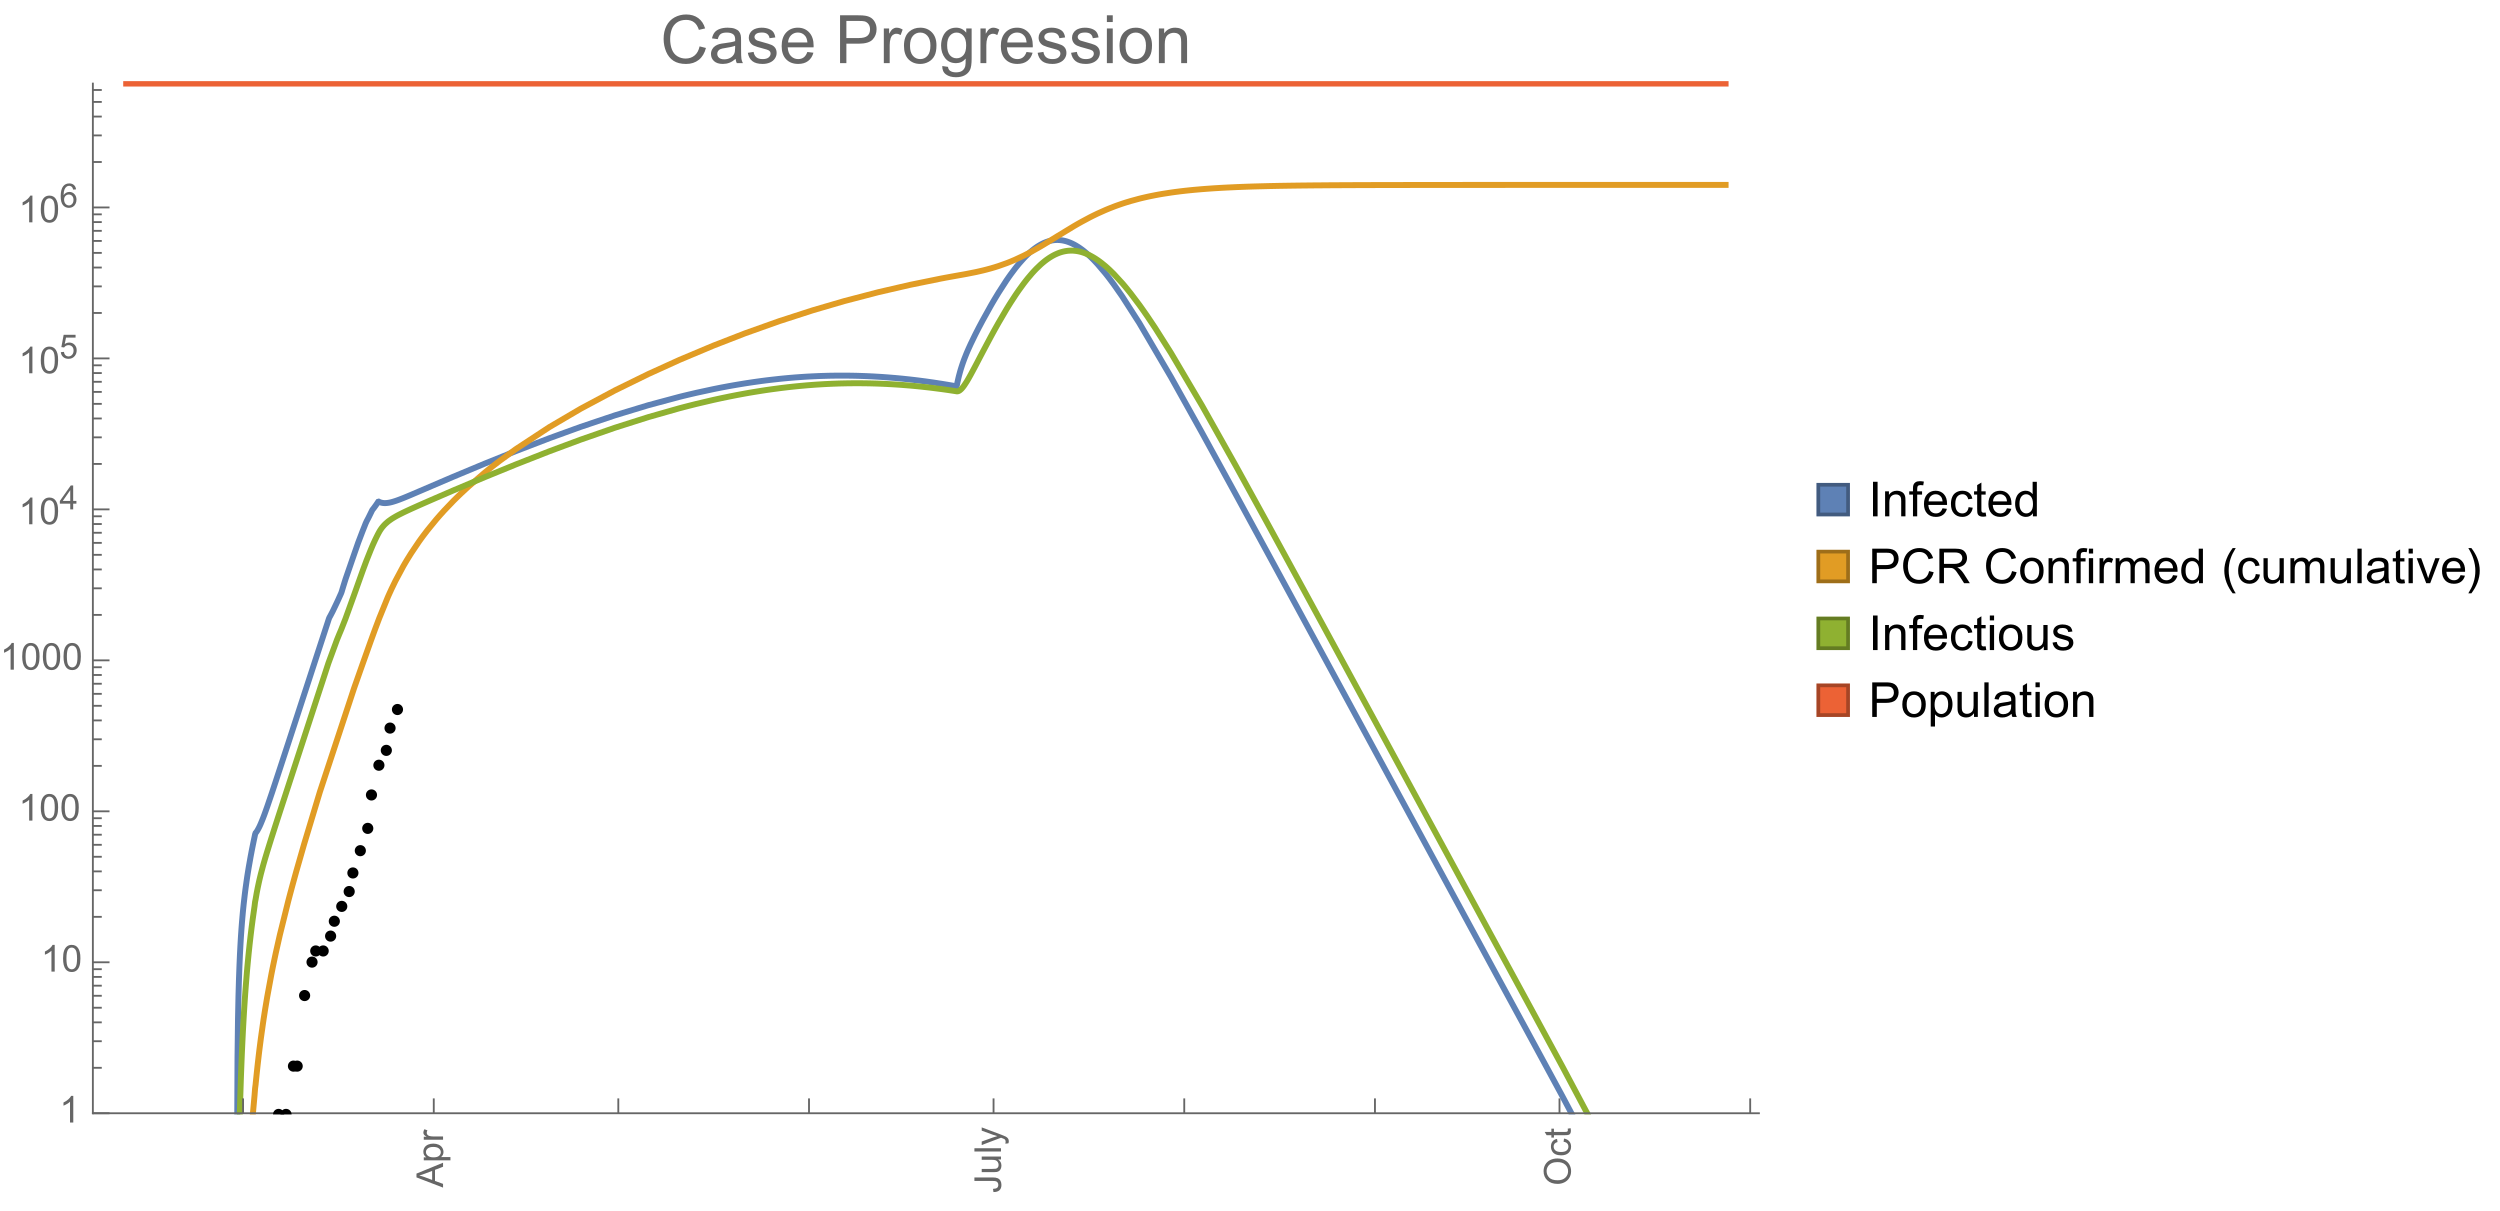 <?xml version="1.0" encoding="UTF-8"?>
<svg xmlns="http://www.w3.org/2000/svg" xmlns:xlink="http://www.w3.org/1999/xlink" width="673pt" height="326pt" viewBox="0 0 673 326" version="1.1">
<defs>
<g>
<symbol overflow="visible" id="glyph0-0">
<path style="stroke:none;" d=""/>
</symbol>
<symbol overflow="visible" id="glyph0-1">
<path style="stroke:none;" d="M 0 0.016 L -7.156 -2.734 L -7.156 -3.754 L 0 -6.684 L 0 -5.605 L -2.168 -4.77 L -2.168 -1.777 L 0 -0.992 Z M -2.938 -2.051 L -2.938 -4.477 L -4.922 -3.73 C -5.523 -3.504 -6.02 -3.332 -6.406 -3.223 C -5.945 -3.133 -5.492 -3.004 -5.039 -2.836 Z M -2.938 -2.051 "/>
</symbol>
<symbol overflow="visible" id="glyph0-2">
<path style="stroke:none;" d="M 1.988 -0.66 L -5.188 -0.66 L -5.188 -1.461 L -4.512 -1.461 C -4.773 -1.648 -4.973 -1.863 -5.105 -2.102 C -5.238 -2.34 -5.305 -2.625 -5.305 -2.965 C -5.305 -3.406 -5.188 -3.797 -4.961 -4.137 C -4.734 -4.477 -4.41 -4.73 -3.996 -4.902 C -3.582 -5.074 -3.125 -5.16 -2.633 -5.16 C -2.102 -5.16 -1.625 -5.066 -1.199 -4.875 C -0.773 -4.684 -0.449 -4.41 -0.223 -4.047 C 0.004 -3.684 0.117 -3.301 0.117 -2.898 C 0.117 -2.605 0.055 -2.344 -0.066 -2.113 C -0.191 -1.879 -0.348 -1.688 -0.535 -1.539 L 1.988 -1.539 Z M -2.562 -1.457 C -1.895 -1.457 -1.402 -1.59 -1.082 -1.859 C -0.766 -2.129 -0.605 -2.457 -0.605 -2.844 C -0.605 -3.234 -0.77 -3.566 -1.102 -3.844 C -1.43 -4.125 -1.941 -4.262 -2.637 -4.262 C -3.297 -4.262 -3.793 -4.125 -4.121 -3.855 C -4.449 -3.582 -4.613 -3.258 -4.613 -2.883 C -4.613 -2.508 -4.438 -2.176 -4.09 -1.887 C -3.738 -1.598 -3.23 -1.457 -2.562 -1.457 Z M -2.562 -1.457 "/>
</symbol>
<symbol overflow="visible" id="glyph0-3">
<path style="stroke:none;" d="M 0 -0.648 L -5.188 -0.648 L -5.188 -1.441 L -4.398 -1.441 C -4.766 -1.641 -5.008 -1.828 -5.125 -2 C -5.242 -2.172 -5.305 -2.359 -5.305 -2.562 C -5.305 -2.859 -5.207 -3.16 -5.02 -3.469 L -4.203 -3.164 C -4.332 -2.949 -4.395 -2.734 -4.395 -2.52 C -4.395 -2.328 -4.336 -2.156 -4.223 -2.004 C -4.105 -1.852 -3.945 -1.738 -3.742 -1.676 C -3.43 -1.578 -3.086 -1.527 -2.715 -1.527 L 0 -1.527 Z M 0 -0.648 "/>
</symbol>
<symbol overflow="visible" id="glyph0-4">
<path style="stroke:none;" d="M -2.031 -0.289 L -2.148 -1.145 C -1.602 -1.164 -1.227 -1.27 -1.023 -1.449 C -0.824 -1.633 -0.723 -1.883 -0.723 -2.207 C -0.723 -2.445 -0.777 -2.648 -0.887 -2.82 C -0.996 -2.992 -1.145 -3.113 -1.332 -3.18 C -1.52 -3.242 -1.816 -3.277 -2.227 -3.277 L -7.156 -3.277 L -7.156 -4.223 L -2.281 -4.223 C -1.68 -4.223 -1.219 -4.152 -0.887 -4.008 C -0.559 -3.863 -0.309 -3.633 -0.137 -3.316 C 0.035 -3.004 0.121 -2.637 0.121 -2.211 C 0.121 -1.582 -0.059 -1.102 -0.418 -0.77 C -0.781 -0.438 -1.32 -0.273 -2.031 -0.289 Z M -2.031 -0.289 "/>
</symbol>
<symbol overflow="visible" id="glyph0-5">
<path style="stroke:none;" d="M 0 -4.059 L -0.762 -4.059 C -0.176 -3.656 0.117 -3.105 0.117 -2.414 C 0.117 -2.105 0.059 -1.82 -0.059 -1.555 C -0.176 -1.289 -0.324 -1.094 -0.5 -0.965 C -0.68 -0.836 -0.895 -0.746 -1.152 -0.695 C -1.324 -0.66 -1.598 -0.641 -1.973 -0.641 L -5.188 -0.641 L -5.188 -1.52 L -2.309 -1.52 C -1.852 -1.52 -1.543 -1.535 -1.383 -1.57 C -1.152 -1.625 -0.969 -1.746 -0.836 -1.922 C -0.703 -2.102 -0.641 -2.324 -0.641 -2.586 C -0.641 -2.852 -0.707 -3.098 -0.844 -3.328 C -0.977 -3.562 -1.16 -3.727 -1.395 -3.82 C -1.625 -3.918 -1.965 -3.965 -2.406 -3.965 L -5.188 -3.965 L -5.188 -4.844 L 0 -4.844 Z M 0 -4.059 "/>
</symbol>
<symbol overflow="visible" id="glyph0-6">
<path style="stroke:none;" d="M 0 -0.641 L -7.156 -0.641 L -7.156 -1.52 L 0 -1.52 Z M 0 -0.641 "/>
</symbol>
<symbol overflow="visible" id="glyph0-7">
<path style="stroke:none;" d="M 1.996 -0.621 L 1.172 -0.523 C 1.223 -0.715 1.25 -0.883 1.25 -1.023 C 1.25 -1.219 1.219 -1.375 1.152 -1.492 C 1.086 -1.609 0.996 -1.707 0.879 -1.781 C 0.789 -1.836 0.574 -1.926 0.227 -2.051 C 0.176 -2.066 0.105 -2.094 0.012 -2.129 L -5.188 -0.16 L -5.188 -1.109 L -2.184 -2.188 C -1.801 -2.328 -1.402 -2.453 -0.98 -2.562 C -1.383 -2.664 -1.777 -2.785 -2.164 -2.926 L -5.188 -4.031 L -5.188 -4.914 L 0.09 -2.938 C 0.66 -2.727 1.051 -2.562 1.266 -2.445 C 1.555 -2.289 1.766 -2.109 1.902 -1.91 C 2.039 -1.707 2.105 -1.465 2.105 -1.188 C 2.105 -1.016 2.07 -0.828 1.996 -0.621 Z M 1.996 -0.621 "/>
</symbol>
<symbol overflow="visible" id="glyph0-8">
<path style="stroke:none;" d="M -3.484 -0.484 C -4.672 -0.484 -5.605 -0.801 -6.277 -1.441 C -6.949 -2.078 -7.285 -2.902 -7.285 -3.91 C -7.285 -4.57 -7.129 -5.168 -6.812 -5.699 C -6.496 -6.23 -6.055 -6.633 -5.492 -6.91 C -4.926 -7.188 -4.285 -7.328 -3.57 -7.328 C -2.844 -7.328 -2.195 -7.184 -1.621 -6.891 C -1.047 -6.598 -0.613 -6.18 -0.32 -5.645 C -0.023 -5.109 0.121 -4.527 0.121 -3.906 C 0.121 -3.234 -0.039 -2.629 -0.367 -2.102 C -0.691 -1.57 -1.137 -1.168 -1.699 -0.895 C -2.262 -0.621 -2.859 -0.484 -3.484 -0.484 Z M -3.473 -1.461 C -2.609 -1.461 -1.93 -1.691 -1.434 -2.156 C -0.938 -2.621 -0.688 -3.203 -0.688 -3.902 C -0.688 -4.613 -0.938 -5.199 -1.441 -5.66 C -1.941 -6.121 -2.652 -6.352 -3.574 -6.352 C -4.156 -6.352 -4.664 -6.254 -5.102 -6.059 C -5.535 -5.859 -5.871 -5.57 -6.109 -5.191 C -6.352 -4.812 -6.469 -4.387 -6.469 -3.918 C -6.469 -3.246 -6.238 -2.668 -5.777 -2.184 C -5.316 -1.703 -4.551 -1.461 -3.473 -1.461 Z M -3.473 -1.461 "/>
</symbol>
<symbol overflow="visible" id="glyph0-9">
<path style="stroke:none;" d="M -1.898 -4.043 L -1.785 -4.906 C -1.191 -4.812 -0.727 -4.57 -0.387 -4.184 C -0.051 -3.793 0.117 -3.316 0.117 -2.75 C 0.117 -2.039 -0.113 -1.469 -0.578 -1.039 C -1.043 -0.605 -1.707 -0.391 -2.574 -0.391 C -3.133 -0.391 -3.625 -0.484 -4.043 -0.668 C -4.461 -0.855 -4.777 -1.137 -4.988 -1.516 C -5.199 -1.895 -5.305 -2.309 -5.305 -2.754 C -5.305 -3.316 -5.16 -3.777 -4.875 -4.137 C -4.59 -4.492 -4.188 -4.723 -3.66 -4.824 L -3.531 -3.969 C -3.879 -3.887 -4.141 -3.746 -4.316 -3.539 C -4.492 -3.332 -4.578 -3.082 -4.578 -2.789 C -4.578 -2.348 -4.422 -1.984 -4.105 -1.711 C -3.789 -1.434 -3.285 -1.293 -2.598 -1.293 C -1.902 -1.293 -1.395 -1.426 -1.078 -1.695 C -0.762 -1.961 -0.605 -2.309 -0.605 -2.738 C -0.605 -3.086 -0.711 -3.371 -0.922 -3.602 C -1.133 -3.836 -1.461 -3.98 -1.898 -4.043 Z M -1.898 -4.043 "/>
</symbol>
<symbol overflow="visible" id="glyph0-10">
<path style="stroke:none;" d="M -0.785 -2.578 L -0.008 -2.703 C 0.043 -2.457 0.07 -2.234 0.07 -2.039 C 0.07 -1.723 0.02 -1.477 -0.082 -1.297 C -0.184 -1.121 -0.316 -1 -0.48 -0.93 C -0.645 -0.855 -0.992 -0.82 -1.52 -0.82 L -4.5 -0.82 L -4.5 -0.176 L -5.188 -0.176 L -5.188 -0.82 L -6.469 -0.82 L -6.996 -1.695 L -5.188 -1.695 L -5.188 -2.578 L -4.5 -2.578 L -4.5 -1.695 L -1.469 -1.695 C -1.219 -1.695 -1.059 -1.711 -0.984 -1.742 C -0.914 -1.773 -0.859 -1.82 -0.816 -1.891 C -0.773 -1.961 -0.75 -2.062 -0.75 -2.191 C -0.75 -2.289 -0.762 -2.418 -0.785 -2.578 Z M -0.785 -2.578 "/>
</symbol>
<symbol overflow="visible" id="glyph1-0">
<path style="stroke:none;" d=""/>
</symbol>
<symbol overflow="visible" id="glyph1-1">
<path style="stroke:none;" d="M 3.727 0 L 2.848 0 L 2.848 -5.602 C 2.637 -5.398 2.359 -5.195 2.016 -4.996 C 1.672 -4.793 1.363 -4.641 1.09 -4.539 L 1.09 -5.391 C 1.582 -5.621 2.012 -5.902 2.379 -6.23 C 2.746 -6.559 3.008 -6.879 3.16 -7.188 L 3.727 -7.188 Z M 3.727 0 "/>
</symbol>
<symbol overflow="visible" id="glyph1-2">
<path style="stroke:none;" d="M 0.414 -3.531 C 0.414 -4.375 0.504 -5.059 0.676 -5.574 C 0.852 -6.09 1.109 -6.488 1.453 -6.766 C 1.797 -7.047 2.227 -7.188 2.75 -7.188 C 3.133 -7.188 3.469 -7.109 3.758 -6.957 C 4.047 -6.801 4.289 -6.578 4.477 -6.285 C 4.664 -5.996 4.812 -5.641 4.922 -5.223 C 5.031 -4.805 5.082 -4.238 5.082 -3.531 C 5.082 -2.691 4.996 -2.012 4.824 -1.496 C 4.652 -0.98 4.395 -0.582 4.051 -0.301 C 3.707 -0.02 3.273 0.121 2.75 0.121 C 2.059 0.121 1.516 -0.125 1.125 -0.621 C 0.652 -1.215 0.414 -2.188 0.414 -3.531 Z M 1.32 -3.531 C 1.32 -2.355 1.457 -1.574 1.73 -1.184 C 2.008 -0.797 2.344 -0.602 2.75 -0.602 C 3.152 -0.602 3.492 -0.797 3.766 -1.188 C 4.043 -1.578 4.18 -2.359 4.18 -3.531 C 4.18 -4.711 4.043 -5.492 3.766 -5.879 C 3.492 -6.266 3.148 -6.461 2.738 -6.461 C 2.336 -6.461 2.012 -6.289 1.773 -5.945 C 1.469 -5.512 1.32 -4.707 1.32 -3.531 Z M 1.32 -3.531 "/>
</symbol>
<symbol overflow="visible" id="glyph2-0">
<path style="stroke:none;" d=""/>
</symbol>
<symbol overflow="visible" id="glyph2-1">
<path style="stroke:none;" d="M 2.91 0 L 2.91 -1.543 L 0.113 -1.543 L 0.113 -2.266 L 3.055 -6.441 L 3.699 -6.441 L 3.699 -2.266 L 4.57 -2.266 L 4.57 -1.543 L 3.699 -1.543 L 3.699 0 Z M 2.91 -2.266 L 2.91 -5.172 L 0.891 -2.266 Z M 2.91 -2.266 "/>
</symbol>
<symbol overflow="visible" id="glyph2-2">
<path style="stroke:none;" d="M 0.375 -1.688 L 1.203 -1.758 C 1.266 -1.352 1.41 -1.051 1.633 -0.848 C 1.855 -0.645 2.125 -0.539 2.445 -0.539 C 2.824 -0.539 3.148 -0.684 3.41 -0.973 C 3.672 -1.258 3.805 -1.641 3.805 -2.113 C 3.805 -2.566 3.68 -2.922 3.426 -3.18 C 3.172 -3.441 2.84 -3.574 2.43 -3.574 C 2.176 -3.574 1.945 -3.516 1.742 -3.398 C 1.535 -3.281 1.375 -3.133 1.258 -2.949 L 0.516 -3.047 L 1.137 -6.355 L 4.344 -6.355 L 4.344 -5.598 L 1.77 -5.598 L 1.422 -3.867 C 1.809 -4.137 2.215 -4.273 2.641 -4.273 C 3.203 -4.273 3.68 -4.078 4.066 -3.688 C 4.453 -3.297 4.645 -2.797 4.645 -2.184 C 4.645 -1.602 4.477 -1.098 4.137 -0.672 C 3.723 -0.152 3.156 0.109 2.445 0.109 C 1.859 0.109 1.379 -0.055 1.008 -0.383 C 0.637 -0.711 0.426 -1.145 0.375 -1.688 Z M 0.375 -1.688 "/>
</symbol>
<symbol overflow="visible" id="glyph2-3">
<path style="stroke:none;" d="M 4.477 -4.863 L 3.691 -4.805 C 3.621 -5.113 3.523 -5.34 3.391 -5.48 C 3.18 -5.707 2.914 -5.82 2.602 -5.82 C 2.352 -5.82 2.129 -5.75 1.938 -5.609 C 1.688 -5.426 1.492 -5.16 1.348 -4.812 C 1.203 -4.465 1.133 -3.969 1.125 -3.32 C 1.316 -3.613 1.547 -3.828 1.824 -3.969 C 2.098 -4.109 2.387 -4.18 2.688 -4.18 C 3.215 -4.18 3.664 -3.984 4.035 -3.598 C 4.406 -3.211 4.594 -2.707 4.594 -2.094 C 4.594 -1.688 4.504 -1.312 4.332 -0.965 C 4.156 -0.617 3.918 -0.352 3.613 -0.168 C 3.309 0.016 2.961 0.109 2.574 0.109 C 1.914 0.109 1.379 -0.133 0.961 -0.617 C 0.547 -1.102 0.34 -1.902 0.34 -3.016 C 0.34 -4.262 0.57 -5.164 1.027 -5.73 C 1.43 -6.223 1.969 -6.469 2.648 -6.469 C 3.156 -6.469 3.57 -6.328 3.895 -6.043 C 4.219 -5.758 4.414 -5.367 4.477 -4.863 Z M 1.25 -2.086 C 1.25 -1.812 1.305 -1.555 1.422 -1.305 C 1.539 -1.055 1.699 -0.867 1.906 -0.734 C 2.113 -0.605 2.332 -0.539 2.562 -0.539 C 2.895 -0.539 3.184 -0.676 3.422 -0.945 C 3.664 -1.215 3.785 -1.582 3.785 -2.043 C 3.785 -2.488 3.664 -2.84 3.43 -3.098 C 3.191 -3.352 2.891 -3.48 2.531 -3.48 C 2.172 -3.48 1.871 -3.352 1.621 -3.098 C 1.371 -2.84 1.25 -2.504 1.25 -2.086 Z M 1.25 -2.086 "/>
</symbol>
<symbol overflow="visible" id="glyph3-0">
<path style="stroke:none;" d=""/>
</symbol>
<symbol overflow="visible" id="glyph3-1">
<path style="stroke:none;" d="M 10.582 -4.516 L 12.289 -4.086 C 11.93 -2.688 11.285 -1.617 10.359 -0.883 C 9.43 -0.148 8.293 0.219 6.953 0.219 C 5.562 0.219 4.434 -0.062 3.562 -0.629 C 2.695 -1.195 2.031 -2.012 1.578 -3.086 C 1.125 -4.156 0.898 -5.309 0.898 -6.539 C 0.898 -7.883 1.152 -9.051 1.664 -10.051 C 2.18 -11.051 2.906 -11.809 3.855 -12.328 C 4.801 -12.844 5.844 -13.105 6.977 -13.105 C 8.266 -13.105 9.352 -12.777 10.23 -12.121 C 11.109 -11.465 11.723 -10.539 12.066 -9.352 L 10.391 -8.957 C 10.09 -9.895 9.656 -10.578 9.086 -11.004 C 8.52 -11.43 7.805 -11.645 6.945 -11.645 C 5.953 -11.645 5.125 -11.406 4.461 -10.934 C 3.797 -10.461 3.328 -9.82 3.059 -9.023 C 2.789 -8.223 2.656 -7.398 2.656 -6.547 C 2.656 -5.453 2.812 -4.496 3.133 -3.68 C 3.453 -2.859 3.949 -2.25 4.625 -1.844 C 5.297 -1.441 6.027 -1.238 6.812 -1.238 C 7.766 -1.238 8.574 -1.516 9.238 -2.066 C 9.898 -2.617 10.348 -3.434 10.582 -4.516 Z M 10.582 -4.516 "/>
</symbol>
<symbol overflow="visible" id="glyph3-2">
<path style="stroke:none;" d="M 7.277 -1.152 C 6.691 -0.652 6.129 -0.301 5.586 -0.098 C 5.043 0.109 4.461 0.211 3.84 0.211 C 2.816 0.211 2.027 -0.039 1.477 -0.539 C 0.926 -1.039 0.648 -1.68 0.648 -2.461 C 0.648 -2.918 0.754 -3.336 0.961 -3.715 C 1.172 -4.094 1.441 -4.395 1.781 -4.625 C 2.117 -4.852 2.496 -5.023 2.918 -5.141 C 3.227 -5.223 3.695 -5.305 4.324 -5.379 C 5.602 -5.531 6.543 -5.711 7.145 -5.922 C 7.152 -6.141 7.156 -6.277 7.156 -6.336 C 7.156 -6.98 7.004 -7.438 6.707 -7.699 C 6.301 -8.055 5.703 -8.234 4.906 -8.234 C 4.16 -8.234 3.609 -8.105 3.258 -7.844 C 2.902 -7.582 2.641 -7.121 2.469 -6.461 L 0.922 -6.672 C 1.062 -7.332 1.297 -7.867 1.617 -8.273 C 1.938 -8.68 2.406 -8.996 3.016 -9.215 C 3.625 -9.434 4.328 -9.547 5.133 -9.547 C 5.93 -9.547 6.578 -9.453 7.074 -9.266 C 7.574 -9.078 7.938 -8.84 8.172 -8.555 C 8.406 -8.273 8.57 -7.914 8.664 -7.48 C 8.719 -7.211 8.746 -6.723 8.746 -6.02 L 8.746 -3.91 C 8.746 -2.441 8.777 -1.512 8.848 -1.121 C 8.914 -0.73 9.047 -0.359 9.246 0 L 7.594 0 C 7.43 -0.328 7.324 -0.711 7.277 -1.152 Z M 7.145 -4.684 C 6.57 -4.449 5.711 -4.25 4.562 -4.086 C 3.91 -3.992 3.453 -3.887 3.18 -3.77 C 2.91 -3.652 2.703 -3.48 2.559 -3.258 C 2.41 -3.031 2.336 -2.781 2.336 -2.504 C 2.336 -2.082 2.496 -1.73 2.816 -1.449 C 3.137 -1.168 3.602 -1.027 4.219 -1.027 C 4.828 -1.027 5.371 -1.16 5.844 -1.43 C 6.32 -1.695 6.668 -2.059 6.891 -2.523 C 7.062 -2.879 7.145 -3.406 7.145 -4.105 Z M 7.145 -4.684 "/>
</symbol>
<symbol overflow="visible" id="glyph3-3">
<path style="stroke:none;" d="M 0.555 -2.785 L 2.117 -3.031 C 2.207 -2.406 2.449 -1.926 2.852 -1.59 C 3.254 -1.258 3.812 -1.09 4.535 -1.09 C 5.262 -1.09 5.801 -1.238 6.152 -1.535 C 6.504 -1.828 6.68 -2.176 6.68 -2.574 C 6.68 -2.934 6.523 -3.215 6.215 -3.418 C 5.996 -3.559 5.457 -3.738 4.598 -3.953 C 3.438 -4.246 2.633 -4.5 2.184 -4.715 C 1.734 -4.93 1.395 -5.227 1.164 -5.602 C 0.934 -5.98 0.816 -6.398 0.816 -6.855 C 0.816 -7.273 0.914 -7.656 1.102 -8.012 C 1.293 -8.367 1.555 -8.66 1.883 -8.895 C 2.129 -9.078 2.461 -9.23 2.887 -9.355 C 3.312 -9.48 3.766 -9.547 4.254 -9.547 C 4.984 -9.547 5.629 -9.438 6.184 -9.227 C 6.738 -9.016 7.145 -8.73 7.41 -8.371 C 7.672 -8.012 7.855 -7.531 7.953 -6.926 L 6.406 -6.715 C 6.336 -7.195 6.133 -7.57 5.797 -7.84 C 5.461 -8.109 4.984 -8.242 4.367 -8.242 C 3.641 -8.242 3.125 -8.125 2.812 -7.883 C 2.5 -7.645 2.348 -7.363 2.348 -7.039 C 2.348 -6.836 2.41 -6.648 2.539 -6.484 C 2.668 -6.316 2.871 -6.176 3.148 -6.062 C 3.305 -6.004 3.77 -5.871 4.543 -5.66 C 5.664 -5.359 6.445 -5.117 6.887 -4.926 C 7.328 -4.734 7.676 -4.461 7.93 -4.094 C 8.18 -3.73 8.305 -3.281 8.305 -2.742 C 8.305 -2.215 8.152 -1.719 7.844 -1.254 C 7.535 -0.789 7.094 -0.426 6.512 -0.172 C 5.934 0.082 5.277 0.211 4.543 0.211 C 3.332 0.211 2.406 -0.039 1.77 -0.547 C 1.133 -1.051 0.73 -1.797 0.555 -2.785 Z M 0.555 -2.785 "/>
</symbol>
<symbol overflow="visible" id="glyph3-4">
<path style="stroke:none;" d="M 7.578 -3.008 L 9.211 -2.805 C 8.953 -1.848 8.477 -1.109 7.777 -0.578 C 7.082 -0.051 6.191 0.211 5.105 0.211 C 3.742 0.211 2.66 -0.211 1.859 -1.051 C 1.059 -1.891 0.66 -3.07 0.66 -4.586 C 0.66 -6.156 1.062 -7.375 1.871 -8.242 C 2.68 -9.109 3.73 -9.547 5.02 -9.547 C 6.266 -9.547 7.285 -9.121 8.078 -8.27 C 8.867 -7.422 9.266 -6.227 9.266 -4.684 C 9.266 -4.59 9.262 -4.449 9.254 -4.262 L 2.293 -4.262 C 2.352 -3.238 2.641 -2.453 3.164 -1.906 C 3.688 -1.363 4.336 -1.09 5.117 -1.09 C 5.695 -1.09 6.191 -1.242 6.602 -1.547 C 7.012 -1.852 7.336 -2.336 7.578 -3.008 Z M 2.383 -5.562 L 7.594 -5.562 C 7.523 -6.348 7.324 -6.938 6.996 -7.328 C 6.492 -7.938 5.84 -8.242 5.035 -8.242 C 4.309 -8.242 3.699 -8 3.203 -7.516 C 2.707 -7.027 2.434 -6.379 2.383 -5.562 Z M 2.383 -5.562 "/>
</symbol>
<symbol overflow="visible" id="glyph3-5">
<path style="stroke:none;" d="M 1.391 0 L 1.391 -12.883 L 6.25 -12.883 C 7.105 -12.883 7.758 -12.844 8.211 -12.762 C 8.844 -12.656 9.371 -12.457 9.801 -12.16 C 10.227 -11.863 10.57 -11.449 10.832 -10.914 C 11.094 -10.383 11.223 -9.797 11.223 -9.156 C 11.223 -8.062 10.875 -7.137 10.18 -6.375 C 9.48 -5.617 8.219 -5.238 6.398 -5.238 L 3.094 -5.238 L 3.094 0 Z M 3.094 -6.758 L 6.426 -6.758 C 7.527 -6.758 8.309 -6.965 8.773 -7.375 C 9.234 -7.785 9.465 -8.359 9.465 -9.105 C 9.465 -9.645 9.328 -10.105 9.059 -10.488 C 8.785 -10.875 8.426 -11.125 7.98 -11.25 C 7.695 -11.328 7.164 -11.363 6.391 -11.363 L 3.094 -11.363 Z M 3.094 -6.758 "/>
</symbol>
<symbol overflow="visible" id="glyph3-6">
<path style="stroke:none;" d="M 1.168 0 L 1.168 -9.336 L 2.594 -9.336 L 2.594 -7.918 C 2.957 -8.582 3.293 -9.016 3.598 -9.227 C 3.906 -9.438 4.246 -9.547 4.613 -9.547 C 5.148 -9.547 5.688 -9.375 6.242 -9.035 L 5.695 -7.566 C 5.309 -7.797 4.922 -7.91 4.535 -7.91 C 4.188 -7.91 3.879 -7.805 3.602 -7.598 C 3.328 -7.391 3.133 -7.102 3.016 -6.734 C 2.84 -6.172 2.75 -5.555 2.75 -4.887 L 2.75 0 Z M 1.168 0 "/>
</symbol>
<symbol overflow="visible" id="glyph3-7">
<path style="stroke:none;" d="M 0.598 -4.668 C 0.598 -6.395 1.078 -7.676 2.039 -8.508 C 2.844 -9.199 3.82 -9.547 4.977 -9.547 C 6.258 -9.547 7.305 -9.125 8.121 -8.285 C 8.938 -7.445 9.344 -6.281 9.344 -4.797 C 9.344 -3.598 9.164 -2.652 8.801 -1.965 C 8.441 -1.277 7.918 -0.742 7.23 -0.359 C 6.539 0.02 5.789 0.211 4.977 0.211 C 3.668 0.211 2.613 -0.207 1.805 -1.047 C 1 -1.883 0.598 -3.09 0.598 -4.668 Z M 2.223 -4.668 C 2.223 -3.473 2.484 -2.578 3.008 -1.98 C 3.527 -1.387 4.184 -1.09 4.977 -1.09 C 5.762 -1.09 6.414 -1.391 6.934 -1.984 C 7.457 -2.582 7.719 -3.496 7.719 -4.719 C 7.719 -5.875 7.453 -6.75 6.93 -7.344 C 6.406 -7.938 5.754 -8.234 4.977 -8.234 C 4.184 -8.234 3.527 -7.938 3.008 -7.348 C 2.484 -6.758 2.223 -5.863 2.223 -4.668 Z M 2.223 -4.668 "/>
</symbol>
<symbol overflow="visible" id="glyph3-8">
<path style="stroke:none;" d="M 0.898 0.773 L 2.434 1 C 2.5 1.477 2.68 1.82 2.969 2.039 C 3.363 2.332 3.898 2.477 4.578 2.477 C 5.312 2.477 5.875 2.332 6.273 2.039 C 6.672 1.746 6.945 1.336 7.086 0.809 C 7.168 0.484 7.203 -0.191 7.199 -1.223 C 6.508 -0.406 5.645 0 4.613 0 C 3.332 0 2.336 -0.461 1.633 -1.391 C 0.93 -2.316 0.578 -3.426 0.578 -4.719 C 0.578 -5.609 0.742 -6.434 1.062 -7.184 C 1.387 -7.938 1.852 -8.52 2.465 -8.93 C 3.078 -9.34 3.797 -9.547 4.625 -9.547 C 5.727 -9.547 6.633 -9.102 7.348 -8.211 L 7.348 -9.336 L 8.805 -9.336 L 8.805 -1.266 C 8.805 0.188 8.66 1.219 8.363 1.824 C 8.066 2.43 7.598 2.91 6.957 3.262 C 6.316 3.613 5.523 3.789 4.586 3.789 C 3.473 3.789 2.574 3.539 1.891 3.035 C 1.203 2.535 0.875 1.781 0.898 0.773 Z M 2.207 -4.836 C 2.207 -3.609 2.449 -2.715 2.938 -2.152 C 3.422 -1.59 4.031 -1.309 4.766 -1.309 C 5.492 -1.309 6.102 -1.59 6.594 -2.148 C 7.086 -2.707 7.328 -3.586 7.328 -4.781 C 7.328 -5.922 7.078 -6.785 6.57 -7.367 C 6.062 -7.945 5.453 -8.234 4.738 -8.234 C 4.035 -8.234 3.438 -7.949 2.945 -7.379 C 2.453 -6.809 2.207 -5.961 2.207 -4.836 Z M 2.207 -4.836 "/>
</symbol>
<symbol overflow="visible" id="glyph3-9">
<path style="stroke:none;" d="M 1.195 -11.066 L 1.195 -12.883 L 2.777 -12.883 L 2.777 -11.066 Z M 1.195 0 L 1.195 -9.336 L 2.777 -9.336 L 2.777 0 Z M 1.195 0 "/>
</symbol>
<symbol overflow="visible" id="glyph3-10">
<path style="stroke:none;" d="M 1.188 0 L 1.188 -9.336 L 2.609 -9.336 L 2.609 -8.008 C 3.297 -9.031 4.285 -9.547 5.582 -9.547 C 6.145 -9.547 6.66 -9.445 7.133 -9.242 C 7.605 -9.039 7.957 -8.773 8.191 -8.445 C 8.426 -8.117 8.59 -7.727 8.684 -7.277 C 8.742 -6.984 8.773 -6.473 8.773 -5.738 L 8.773 0 L 7.188 0 L 7.188 -5.68 C 7.188 -6.324 7.129 -6.805 7.004 -7.125 C 6.883 -7.445 6.664 -7.699 6.352 -7.887 C 6.039 -8.078 5.668 -8.172 5.246 -8.172 C 4.574 -8.172 3.992 -7.961 3.504 -7.531 C 3.016 -7.105 2.77 -6.293 2.77 -5.098 L 2.77 0 Z M 1.188 0 "/>
</symbol>
<symbol overflow="visible" id="glyph4-0">
<path style="stroke:none;" d=""/>
</symbol>
<symbol overflow="visible" id="glyph4-1">
<path style="stroke:none;" d="M 1.211 0 L 1.211 -9.305 L 2.445 -9.305 L 2.445 0 Z M 1.211 0 "/>
</symbol>
<symbol overflow="visible" id="glyph4-2">
<path style="stroke:none;" d="M 0.855 0 L 0.855 -6.742 L 1.887 -6.742 L 1.887 -5.781 C 2.383 -6.523 3.094 -6.895 4.031 -6.895 C 4.438 -6.895 4.809 -6.82 5.152 -6.676 C 5.492 -6.527 5.746 -6.336 5.914 -6.102 C 6.086 -5.863 6.203 -5.582 6.273 -5.258 C 6.312 -5.047 6.336 -4.676 6.336 -4.145 L 6.336 0 L 5.191 0 L 5.191 -4.102 C 5.191 -4.566 5.148 -4.914 5.059 -5.145 C 4.969 -5.375 4.812 -5.559 4.586 -5.695 C 4.359 -5.836 4.094 -5.902 3.789 -5.902 C 3.305 -5.902 2.883 -5.75 2.531 -5.441 C 2.176 -5.133 2 -4.547 2 -3.68 L 2 0 Z M 0.855 0 "/>
</symbol>
<symbol overflow="visible" id="glyph4-3">
<path style="stroke:none;" d="M 1.129 0 L 1.129 -5.852 L 0.121 -5.852 L 0.121 -6.742 L 1.129 -6.742 L 1.129 -7.457 C 1.129 -7.91 1.172 -8.246 1.25 -8.469 C 1.359 -8.766 1.555 -9.004 1.832 -9.188 C 2.109 -9.371 2.496 -9.465 2.996 -9.465 C 3.316 -9.465 3.672 -9.426 4.062 -9.352 L 3.891 -8.352 C 3.652 -8.395 3.43 -8.418 3.219 -8.418 C 2.871 -8.418 2.625 -8.344 2.48 -8.195 C 2.336 -8.047 2.266 -7.77 2.266 -7.363 L 2.266 -6.742 L 3.578 -6.742 L 3.578 -5.852 L 2.266 -5.852 L 2.266 0 Z M 1.129 0 "/>
</symbol>
<symbol overflow="visible" id="glyph4-4">
<path style="stroke:none;" d="M 5.473 -2.172 L 6.652 -2.023 C 6.465 -1.336 6.121 -0.801 5.617 -0.418 C 5.113 -0.039 4.473 0.152 3.688 0.152 C 2.703 0.152 1.922 -0.152 1.344 -0.758 C 0.766 -1.367 0.477 -2.219 0.477 -3.312 C 0.477 -4.445 0.77 -5.328 1.352 -5.953 C 1.938 -6.578 2.695 -6.895 3.625 -6.895 C 4.527 -6.895 5.262 -6.586 5.832 -5.973 C 6.406 -5.359 6.691 -4.496 6.691 -3.383 C 6.691 -3.316 6.688 -3.215 6.684 -3.078 L 1.656 -3.078 C 1.699 -2.336 1.91 -1.77 2.285 -1.379 C 2.66 -0.984 3.133 -0.789 3.695 -0.789 C 4.113 -0.789 4.473 -0.898 4.766 -1.117 C 5.062 -1.336 5.297 -1.688 5.473 -2.172 Z M 1.719 -4.02 L 5.484 -4.02 C 5.434 -4.586 5.289 -5.012 5.055 -5.293 C 4.688 -5.734 4.219 -5.953 3.637 -5.953 C 3.113 -5.953 2.672 -5.777 2.312 -5.426 C 1.957 -5.074 1.758 -4.605 1.719 -4.02 Z M 1.719 -4.02 "/>
</symbol>
<symbol overflow="visible" id="glyph4-5">
<path style="stroke:none;" d="M 5.258 -2.469 L 6.379 -2.324 C 6.258 -1.551 5.941 -0.941 5.438 -0.504 C 4.93 -0.066 4.309 0.152 3.574 0.152 C 2.652 0.152 1.91 -0.148 1.348 -0.754 C 0.789 -1.355 0.508 -2.219 0.508 -3.344 C 0.508 -4.074 0.629 -4.711 0.871 -5.258 C 1.109 -5.801 1.477 -6.211 1.973 -6.484 C 2.465 -6.758 3 -6.895 3.578 -6.895 C 4.312 -6.895 4.91 -6.707 5.375 -6.34 C 5.84 -5.969 6.141 -5.441 6.273 -4.762 L 5.16 -4.59 C 5.055 -5.043 4.867 -5.383 4.598 -5.609 C 4.328 -5.84 4.004 -5.953 3.625 -5.953 C 3.051 -5.953 2.582 -5.746 2.223 -5.336 C 1.863 -4.922 1.684 -4.27 1.684 -3.375 C 1.684 -2.469 1.855 -1.812 2.203 -1.402 C 2.551 -0.992 3.004 -0.789 3.562 -0.789 C 4.012 -0.789 4.383 -0.926 4.684 -1.199 C 4.984 -1.477 5.176 -1.898 5.258 -2.469 Z M 5.258 -2.469 "/>
</symbol>
<symbol overflow="visible" id="glyph4-6">
<path style="stroke:none;" d="M 3.352 -1.023 L 3.516 -0.012 C 3.195 0.055 2.906 0.09 2.652 0.09 C 2.238 0.09 1.918 0.023 1.688 -0.109 C 1.461 -0.238 1.301 -0.41 1.207 -0.625 C 1.113 -0.84 1.066 -1.289 1.066 -1.973 L 1.066 -5.852 L 0.227 -5.852 L 0.227 -6.742 L 1.066 -6.742 L 1.066 -8.41 L 2.203 -9.098 L 2.203 -6.742 L 3.352 -6.742 L 3.352 -5.852 L 2.203 -5.852 L 2.203 -1.91 C 2.203 -1.586 2.223 -1.375 2.262 -1.281 C 2.305 -1.188 2.367 -1.113 2.461 -1.059 C 2.551 -1.004 2.68 -0.977 2.852 -0.977 C 2.977 -0.977 3.145 -0.992 3.352 -1.023 Z M 3.352 -1.023 "/>
</symbol>
<symbol overflow="visible" id="glyph4-7">
<path style="stroke:none;" d="M 5.23 0 L 5.23 -0.852 C 4.805 -0.184 4.176 0.152 3.344 0.152 C 2.809 0.152 2.312 0.004 1.863 -0.293 C 1.414 -0.59 1.062 -1 0.816 -1.531 C 0.57 -2.062 0.445 -2.676 0.445 -3.363 C 0.445 -4.035 0.555 -4.648 0.781 -5.195 C 1.004 -5.742 1.34 -6.164 1.789 -6.457 C 2.238 -6.75 2.738 -6.895 3.293 -6.895 C 3.699 -6.895 4.062 -6.809 4.379 -6.637 C 4.695 -6.465 4.957 -6.242 5.156 -5.969 L 5.156 -9.305 L 6.289 -9.305 L 6.289 0 Z M 1.617 -3.363 C 1.617 -2.5 1.801 -1.855 2.164 -1.43 C 2.527 -1 2.957 -0.789 3.453 -0.789 C 3.953 -0.789 4.375 -0.992 4.727 -1.398 C 5.074 -1.809 5.25 -2.43 5.25 -3.27 C 5.25 -4.191 5.07 -4.867 4.715 -5.301 C 4.359 -5.73 3.922 -5.949 3.402 -5.949 C 2.895 -5.949 2.469 -5.742 2.129 -5.324 C 1.789 -4.91 1.617 -4.258 1.617 -3.363 Z M 1.617 -3.363 "/>
</symbol>
<symbol overflow="visible" id="glyph4-8">
<path style="stroke:none;" d="M 1.004 0 L 1.004 -9.305 L 4.512 -9.305 C 5.129 -9.305 5.602 -9.277 5.93 -9.219 C 6.387 -9.141 6.77 -8.996 7.078 -8.781 C 7.387 -8.566 7.637 -8.27 7.824 -7.883 C 8.012 -7.5 8.105 -7.074 8.105 -6.613 C 8.105 -5.824 7.855 -5.152 7.352 -4.605 C 6.848 -4.059 5.938 -3.781 4.621 -3.781 L 2.234 -3.781 L 2.234 0 Z M 2.234 -4.883 L 4.641 -4.883 C 5.438 -4.883 6 -5.031 6.336 -5.324 C 6.668 -5.621 6.836 -6.039 6.836 -6.578 C 6.836 -6.965 6.738 -7.297 6.543 -7.574 C 6.344 -7.852 6.086 -8.035 5.766 -8.125 C 5.559 -8.18 5.172 -8.207 4.613 -8.207 L 2.234 -8.207 Z M 2.234 -4.883 "/>
</symbol>
<symbol overflow="visible" id="glyph4-9">
<path style="stroke:none;" d="M 7.641 -3.262 L 8.875 -2.953 C 8.617 -1.941 8.152 -1.168 7.48 -0.637 C 6.809 -0.105 5.988 0.16 5.02 0.16 C 4.016 0.16 3.203 -0.047 2.574 -0.453 C 1.945 -0.863 1.469 -1.453 1.141 -2.227 C 0.812 -3 0.648 -3.836 0.648 -4.723 C 0.648 -5.691 0.832 -6.535 1.203 -7.258 C 1.574 -7.98 2.102 -8.527 2.785 -8.902 C 3.469 -9.277 4.219 -9.465 5.039 -9.465 C 5.969 -9.465 6.754 -9.227 7.391 -8.754 C 8.023 -8.281 8.465 -7.613 8.715 -6.754 L 7.504 -6.469 C 7.289 -7.145 6.973 -7.637 6.562 -7.945 C 6.152 -8.254 5.637 -8.41 5.016 -8.41 C 4.301 -8.41 3.703 -8.238 3.223 -7.898 C 2.742 -7.555 2.402 -7.094 2.211 -6.516 C 2.016 -5.938 1.918 -5.344 1.918 -4.73 C 1.918 -3.938 2.031 -3.246 2.262 -2.656 C 2.492 -2.066 2.852 -1.625 3.34 -1.332 C 3.824 -1.039 4.352 -0.895 4.918 -0.895 C 5.609 -0.895 6.191 -1.094 6.672 -1.492 C 7.148 -1.891 7.473 -2.48 7.641 -3.262 Z M 7.641 -3.262 "/>
</symbol>
<symbol overflow="visible" id="glyph4-10">
<path style="stroke:none;" d="M 1.023 0 L 1.023 -9.305 L 5.148 -9.305 C 5.977 -9.305 6.609 -9.223 7.039 -9.055 C 7.473 -8.887 7.816 -8.594 8.074 -8.168 C 8.332 -7.746 8.461 -7.277 8.461 -6.766 C 8.461 -6.105 8.246 -5.551 7.82 -5.098 C 7.395 -4.645 6.734 -4.355 5.84 -4.234 C 6.164 -4.078 6.414 -3.922 6.582 -3.77 C 6.941 -3.441 7.281 -3.027 7.605 -2.531 L 9.223 0 L 7.676 0 L 6.441 -1.938 C 6.082 -2.496 5.785 -2.922 5.555 -3.219 C 5.32 -3.516 5.113 -3.723 4.93 -3.84 C 4.746 -3.957 4.559 -4.043 4.367 -4.086 C 4.227 -4.117 4 -4.133 3.68 -4.133 L 2.254 -4.133 L 2.254 0 Z M 2.254 -5.199 L 4.898 -5.199 C 5.461 -5.199 5.902 -5.258 6.219 -5.375 C 6.539 -5.492 6.781 -5.676 6.945 -5.934 C 7.109 -6.188 7.191 -6.465 7.191 -6.766 C 7.191 -7.207 7.031 -7.57 6.711 -7.852 C 6.391 -8.137 5.887 -8.277 5.199 -8.277 L 2.254 -8.277 Z M 2.254 -5.199 "/>
</symbol>
<symbol overflow="visible" id="glyph4-11">
<path style="stroke:none;" d="M 0.43 -3.371 C 0.43 -4.617 0.777 -5.543 1.473 -6.145 C 2.051 -6.645 2.758 -6.895 3.594 -6.895 C 4.52 -6.895 5.277 -6.59 5.867 -5.984 C 6.453 -5.375 6.746 -4.535 6.746 -3.465 C 6.746 -2.598 6.617 -1.914 6.355 -1.418 C 6.098 -0.922 5.719 -0.535 5.223 -0.262 C 4.723 0.016 4.18 0.152 3.594 0.152 C 2.648 0.152 1.887 -0.148 1.305 -0.754 C 0.723 -1.359 0.43 -2.23 0.43 -3.371 Z M 1.605 -3.371 C 1.605 -2.508 1.793 -1.859 2.172 -1.43 C 2.547 -1 3.023 -0.789 3.594 -0.789 C 4.16 -0.789 4.633 -1.004 5.008 -1.434 C 5.383 -1.867 5.574 -2.523 5.574 -3.41 C 5.574 -4.242 5.383 -4.875 5.004 -5.305 C 4.625 -5.734 4.156 -5.949 3.594 -5.949 C 3.023 -5.949 2.547 -5.734 2.172 -5.305 C 1.793 -4.879 1.605 -4.234 1.605 -3.371 Z M 1.605 -3.371 "/>
</symbol>
<symbol overflow="visible" id="glyph4-12">
<path style="stroke:none;" d="M 0.863 -7.992 L 0.863 -9.305 L 2.008 -9.305 L 2.008 -7.992 Z M 0.863 0 L 0.863 -6.742 L 2.008 -6.742 L 2.008 0 Z M 0.863 0 "/>
</symbol>
<symbol overflow="visible" id="glyph4-13">
<path style="stroke:none;" d="M 0.844 0 L 0.844 -6.742 L 1.871 -6.742 L 1.871 -5.719 C 2.133 -6.195 2.379 -6.512 2.598 -6.664 C 2.82 -6.816 3.066 -6.895 3.332 -6.895 C 3.719 -6.895 4.109 -6.77 4.508 -6.523 L 4.113 -5.465 C 3.836 -5.629 3.555 -5.711 3.273 -5.711 C 3.023 -5.711 2.801 -5.637 2.602 -5.488 C 2.402 -5.336 2.262 -5.129 2.176 -4.863 C 2.051 -4.457 1.988 -4.012 1.988 -3.531 L 1.988 0 Z M 0.844 0 "/>
</symbol>
<symbol overflow="visible" id="glyph4-14">
<path style="stroke:none;" d="M 0.855 0 L 0.855 -6.742 L 1.879 -6.742 L 1.879 -5.797 C 2.09 -6.125 2.371 -6.391 2.723 -6.594 C 3.074 -6.793 3.473 -6.895 3.922 -6.895 C 4.422 -6.895 4.832 -6.789 5.152 -6.582 C 5.473 -6.375 5.695 -6.086 5.828 -5.711 C 6.359 -6.5 7.055 -6.895 7.91 -6.895 C 8.578 -6.895 9.094 -6.707 9.453 -6.34 C 9.812 -5.969 9.992 -5.398 9.992 -4.629 L 9.992 0 L 8.855 0 L 8.855 -4.246 C 8.855 -4.703 8.816 -5.031 8.742 -5.234 C 8.668 -5.434 8.535 -5.598 8.34 -5.719 C 8.145 -5.844 7.918 -5.902 7.656 -5.902 C 7.18 -5.902 6.789 -5.746 6.477 -5.43 C 6.164 -5.113 6.004 -4.609 6.004 -3.918 L 6.004 0 L 4.863 0 L 4.863 -4.379 C 4.863 -4.887 4.77 -5.27 4.582 -5.523 C 4.398 -5.777 4.094 -5.902 3.668 -5.902 C 3.348 -5.902 3.051 -5.82 2.777 -5.648 C 2.504 -5.48 2.305 -5.234 2.184 -4.906 C 2.062 -4.582 2 -4.109 2 -3.496 L 2 0 Z M 0.855 0 "/>
</symbol>
<symbol overflow="visible" id="glyph4-15">
<path style="stroke:none;" d="M 5.273 0 L 5.273 -0.992 C 4.75 -0.23 4.039 0.152 3.137 0.152 C 2.738 0.152 2.367 0.078 2.023 -0.078 C 1.676 -0.23 1.422 -0.422 1.254 -0.652 C 1.086 -0.883 0.969 -1.164 0.902 -1.5 C 0.855 -1.723 0.832 -2.078 0.832 -2.562 L 0.832 -6.742 L 1.973 -6.742 L 1.973 -3.004 C 1.973 -2.406 1.996 -2.004 2.043 -1.797 C 2.117 -1.496 2.27 -1.262 2.5 -1.09 C 2.734 -0.918 3.023 -0.832 3.363 -0.832 C 3.707 -0.832 4.027 -0.918 4.328 -1.094 C 4.629 -1.27 4.844 -1.508 4.969 -1.812 C 5.094 -2.113 5.156 -2.555 5.156 -3.129 L 5.156 -6.742 L 6.297 -6.742 L 6.297 0 Z M 5.273 0 "/>
</symbol>
<symbol overflow="visible" id="glyph4-16">
<path style="stroke:none;" d="M 0.832 0 L 0.832 -9.305 L 1.973 -9.305 L 1.973 0 Z M 0.832 0 "/>
</symbol>
<symbol overflow="visible" id="glyph4-17">
<path style="stroke:none;" d="M 5.258 -0.832 C 4.832 -0.473 4.426 -0.219 4.035 -0.07 C 3.645 0.078 3.223 0.152 2.773 0.152 C 2.031 0.152 1.465 -0.027 1.066 -0.391 C 0.668 -0.754 0.469 -1.215 0.469 -1.777 C 0.469 -2.109 0.543 -2.41 0.695 -2.684 C 0.844 -2.957 1.043 -3.172 1.285 -3.34 C 1.527 -3.504 1.805 -3.629 2.109 -3.715 C 2.332 -3.773 2.672 -3.828 3.125 -3.883 C 4.047 -3.992 4.727 -4.125 5.16 -4.277 C 5.164 -4.434 5.168 -4.535 5.168 -4.578 C 5.168 -5.043 5.059 -5.371 4.844 -5.562 C 4.551 -5.82 4.117 -5.949 3.543 -5.949 C 3.004 -5.949 2.609 -5.855 2.352 -5.664 C 2.094 -5.477 1.906 -5.145 1.785 -4.664 L 0.668 -4.816 C 0.77 -5.297 0.934 -5.684 1.168 -5.977 C 1.402 -6.27 1.738 -6.496 2.176 -6.656 C 2.617 -6.812 3.129 -6.895 3.707 -6.895 C 4.281 -6.895 4.75 -6.824 5.109 -6.691 C 5.469 -6.555 5.734 -6.383 5.902 -6.18 C 6.07 -5.973 6.191 -5.715 6.258 -5.402 C 6.297 -5.207 6.316 -4.855 6.316 -4.348 L 6.316 -2.824 C 6.316 -1.762 6.34 -1.09 6.391 -0.809 C 6.438 -0.527 6.535 -0.258 6.68 0 L 5.484 0 C 5.367 -0.238 5.289 -0.516 5.258 -0.832 Z M 5.16 -3.383 C 4.746 -3.215 4.125 -3.07 3.293 -2.953 C 2.824 -2.883 2.492 -2.809 2.297 -2.723 C 2.102 -2.637 1.953 -2.516 1.848 -2.352 C 1.742 -2.188 1.688 -2.008 1.688 -1.809 C 1.688 -1.504 1.805 -1.25 2.035 -1.047 C 2.266 -0.844 2.602 -0.742 3.047 -0.742 C 3.488 -0.742 3.879 -0.84 4.223 -1.031 C 4.562 -1.223 4.816 -1.488 4.977 -1.82 C 5.098 -2.078 5.16 -2.461 5.16 -2.965 Z M 5.16 -3.383 "/>
</symbol>
<symbol overflow="visible" id="glyph4-18">
<path style="stroke:none;" d="M 2.73 0 L 0.164 -6.742 L 1.371 -6.742 L 2.82 -2.703 C 2.977 -2.27 3.117 -1.816 3.25 -1.344 C 3.352 -1.699 3.492 -2.129 3.676 -2.629 L 5.172 -6.742 L 6.348 -6.742 L 3.797 0 Z M 2.73 0 "/>
</symbol>
<symbol overflow="visible" id="glyph4-19">
<path style="stroke:none;" d="M 0.398 -2.012 L 1.531 -2.191 C 1.594 -1.738 1.77 -1.391 2.059 -1.148 C 2.348 -0.906 2.754 -0.789 3.273 -0.789 C 3.801 -0.789 4.188 -0.895 4.445 -1.109 C 4.699 -1.32 4.824 -1.57 4.824 -1.859 C 4.824 -2.117 4.711 -2.32 4.488 -2.469 C 4.332 -2.57 3.941 -2.699 3.32 -2.855 C 2.48 -3.066 1.902 -3.25 1.578 -3.406 C 1.254 -3.559 1.008 -3.773 0.84 -4.047 C 0.672 -4.32 0.59 -4.621 0.59 -4.953 C 0.59 -5.254 0.66 -5.531 0.797 -5.785 C 0.934 -6.043 1.121 -6.254 1.359 -6.422 C 1.535 -6.555 1.777 -6.668 2.086 -6.758 C 2.391 -6.848 2.723 -6.895 3.07 -6.895 C 3.602 -6.895 4.066 -6.816 4.465 -6.664 C 4.867 -6.512 5.16 -6.305 5.352 -6.047 C 5.543 -5.785 5.672 -5.438 5.746 -5 L 4.629 -4.852 C 4.578 -5.195 4.43 -5.469 4.188 -5.664 C 3.945 -5.859 3.598 -5.953 3.156 -5.953 C 2.629 -5.953 2.254 -5.867 2.031 -5.695 C 1.809 -5.52 1.695 -5.316 1.695 -5.086 C 1.695 -4.938 1.742 -4.805 1.836 -4.684 C 1.93 -4.562 2.074 -4.461 2.273 -4.379 C 2.387 -4.336 2.723 -4.242 3.281 -4.086 C 4.09 -3.871 4.652 -3.695 4.973 -3.559 C 5.293 -3.422 5.543 -3.219 5.727 -2.957 C 5.906 -2.695 6 -2.371 6 -1.98 C 6 -1.602 5.887 -1.242 5.664 -0.906 C 5.441 -0.57 5.121 -0.309 4.703 -0.125 C 4.285 0.059 3.812 0.152 3.281 0.152 C 2.406 0.152 1.738 -0.031 1.277 -0.395 C 0.82 -0.758 0.527 -1.297 0.398 -2.012 Z M 0.398 -2.012 "/>
</symbol>
<symbol overflow="visible" id="glyph4-20">
<path style="stroke:none;" d="M 0.855 2.582 L 0.855 -6.742 L 1.898 -6.742 L 1.898 -5.867 C 2.145 -6.207 2.422 -6.465 2.73 -6.637 C 3.039 -6.809 3.414 -6.895 3.852 -6.895 C 4.43 -6.895 4.938 -6.746 5.375 -6.449 C 5.816 -6.152 6.148 -5.734 6.375 -5.195 C 6.598 -4.656 6.711 -4.066 6.711 -3.422 C 6.711 -2.73 6.586 -2.109 6.34 -1.559 C 6.09 -1.008 5.73 -0.582 5.258 -0.289 C 4.785 0.004 4.289 0.152 3.77 0.152 C 3.391 0.152 3.047 0.07 2.746 -0.09 C 2.441 -0.25 2.195 -0.453 2 -0.699 L 2 2.582 Z M 1.891 -3.332 C 1.891 -2.465 2.066 -1.824 2.418 -1.41 C 2.77 -0.996 3.195 -0.789 3.695 -0.789 C 4.203 -0.789 4.637 -1 5 -1.43 C 5.359 -1.859 5.543 -2.527 5.543 -3.43 C 5.543 -4.289 5.363 -4.93 5.012 -5.359 C 4.656 -5.785 4.234 -6 3.746 -6 C 3.258 -6 2.828 -5.77 2.453 -5.316 C 2.078 -4.859 1.891 -4.199 1.891 -3.332 Z M 1.891 -3.332 "/>
</symbol>
<symbol overflow="visible" id="glyph5-0">
<path style="stroke:none;" d=""/>
</symbol>
<symbol overflow="visible" id="glyph5-1">
<path style="stroke:none;" d="M 3.859 2.73 L 3.039 2.73 C 2.703 2.297 2.395 1.844 2.117 1.363 C 1.84 0.883 1.602 0.383 1.402 -0.133 C 1.203 -0.648 1.051 -1.18 0.941 -1.719 C 0.836 -2.262 0.781 -2.809 0.781 -3.363 C 0.781 -3.926 0.836 -4.477 0.945 -5.02 C 1.055 -5.559 1.211 -6.082 1.41 -6.594 C 1.609 -7.105 1.848 -7.602 2.125 -8.082 C 2.402 -8.562 2.707 -9.023 3.039 -9.465 L 3.859 -9.465 C 3.559 -8.973 3.289 -8.488 3.055 -8.016 C 2.816 -7.539 2.617 -7.055 2.457 -6.559 C 2.297 -6.066 2.172 -5.559 2.09 -5.035 C 2.004 -4.516 1.961 -3.961 1.961 -3.375 C 1.961 -2.836 2.008 -2.297 2.098 -1.766 C 2.188 -1.23 2.316 -0.707 2.48 -0.195 C 2.648 0.32 2.848 0.82 3.078 1.312 C 3.312 1.801 3.57 2.273 3.859 2.73 Z M 3.859 2.73 "/>
</symbol>
<symbol overflow="visible" id="glyph5-2">
<path style="stroke:none;" d="M 3.547 -3.363 C 3.547 -2.805 3.492 -2.258 3.383 -1.719 C 3.273 -1.18 3.117 -0.652 2.922 -0.141 C 2.723 0.371 2.484 0.867 2.207 1.348 C 1.93 1.828 1.621 2.289 1.289 2.73 L 0.469 2.73 C 0.766 2.246 1.031 1.766 1.27 1.289 C 1.508 0.812 1.707 0.324 1.867 -0.172 C 2.027 -0.668 2.152 -1.176 2.238 -1.703 C 2.324 -2.227 2.367 -2.777 2.367 -3.352 C 2.367 -3.895 2.32 -4.43 2.23 -4.965 C 2.141 -5.496 2.012 -6.02 1.848 -6.535 C 1.684 -7.051 1.48 -7.551 1.246 -8.043 C 1.012 -8.535 0.754 -9.008 0.469 -9.465 L 1.289 -9.465 C 1.629 -9.031 1.938 -8.578 2.215 -8.098 C 2.496 -7.617 2.734 -7.117 2.93 -6.598 C 3.125 -6.078 3.277 -5.551 3.387 -5.004 C 3.496 -4.461 3.547 -3.914 3.547 -3.363 Z M 3.547 -3.363 "/>
</symbol>
</g>
<clipPath id="clip1">
  <path d="M 56 57 L 431 57 L 431 300 L 56 300 Z M 56 57 "/>
</clipPath>
<clipPath id="clip2">
  <path d="M 60 42 L 472 42 L 472 300 L 60 300 Z M 60 42 "/>
</clipPath>
<clipPath id="clip3">
  <path d="M 57 60 L 435 60 L 435 300 L 57 300 Z M 57 60 "/>
</clipPath>
<clipPath id="clip4">
  <path d="M 32 21.84 L 466 21.84 L 466 24 L 32 24 Z M 32 21.84 "/>
</clipPath>
<clipPath id="clip5">
  <path d="M 75 298 L 79 298 L 79 300 L 75 300 Z M 75 298 "/>
</clipPath>
<clipPath id="clip6">
  <path d="M 73 298 L 77 298 L 77 300 L 73 300 Z M 73 298 "/>
</clipPath>
<clipPath id="clip7">
  <path d="M 488.879 129.84 L 499 129.84 L 499 140 L 488.879 140 Z M 488.879 129.84 "/>
</clipPath>
<clipPath id="clip8">
  <path d="M 488.879 147.84 L 499 147.84 L 499 158 L 488.879 158 Z M 488.879 147.84 "/>
</clipPath>
<clipPath id="clip9">
  <path d="M 488.879 165.84 L 499 165.84 L 499 176 L 488.879 176 Z M 488.879 165.84 "/>
</clipPath>
<clipPath id="clip10">
  <path d="M 488.879 183.84 L 499 183.84 L 499 194 L 488.879 194 Z M 488.879 183.84 "/>
</clipPath>
</defs>
<g id="surface4244">
<g clip-path="url(#clip1)" clip-rule="nonzero">
<path style="fill:none;stroke-width:1.6;stroke-linecap:square;stroke-linejoin:miter;stroke:rgb(36.841%,50.677%,70.979%);stroke-opacity:1;stroke-miterlimit:3.25;" d="M 63.871 299.688 L 63.938 284.648 L 64.07 274.414 L 64.199 268.062 L 64.332 263.473 L 64.465 259.887 L 64.594 256.918 L 64.727 254.402 L 64.855 252.223 L 64.988 250.289 L 65.117 248.559 L 65.25 246.988 L 65.379 245.543 L 65.512 244.215 L 65.645 242.973 L 65.906 240.711 L 66.035 239.672 L 66.168 238.684 L 66.43 236.828 L 66.559 235.953 L 66.691 235.109 L 66.953 233.504 L 67.477 230.543 L 67.609 229.848 L 67.738 229.164 L 68 227.836 L 68.133 227.188 L 68.262 226.555 L 68.395 225.926 L 68.527 225.309 L 68.668 224.621 L 68.809 224.23 L 68.953 224.066 L 69.094 223.871 L 69.238 223.652 L 69.379 223.414 L 69.664 222.887 L 69.805 222.602 L 69.949 222.305 L 70.23 221.668 L 70.801 220.273 L 70.941 219.902 L 71.086 219.523 L 71.367 218.75 L 71.938 217.148 L 73.074 213.812 L 73.219 213.387 L 73.359 212.961 L 73.645 212.105 L 74.211 210.391 L 75.348 206.934 L 77.625 199.984 L 86.113 173.98 L 86.258 173.543 L 86.402 173.102 L 86.691 172.223 L 87.266 170.461 L 87.41 170.023 L 87.551 169.582 L 87.84 168.703 L 87.984 168.262 L 88.129 167.824 L 88.414 166.941 L 88.559 166.504 L 88.703 166.176 L 88.848 165.926 L 88.992 165.664 L 89.566 164.566 L 90.715 162.164 L 91.004 161.539 L 91.289 160.906 L 91.723 159.945 L 91.867 159.621 L 92.008 159.203 L 92.152 158.715 L 92.441 157.758 L 93.016 155.914 L 95.316 149.258 L 95.598 148.445 L 95.883 147.637 L 96.445 146.02 L 97.574 143.062 L 97.715 142.711 L 97.855 142.355 L 98.141 141.641 L 98.422 140.922 L 98.703 140.309 L 98.844 140.039 L 98.988 139.77 L 99.27 139.219 L 99.832 138.074 L 99.977 137.781 L 100.117 137.488 L 100.258 137.234 L 100.398 137.062 L 100.539 136.883 L 100.68 136.699 L 100.961 136.316 L 101.105 136.117 L 101.387 135.711 L 101.527 135.504 L 101.668 135.289 L 101.809 135.078 L 101.949 135.039 L 102.094 135.109 L 102.234 135.172 L 102.375 135.227 L 102.516 135.273 L 102.656 135.312 L 102.797 135.348 L 102.938 135.375 L 103.082 135.398 L 103.223 135.414 L 103.363 135.426 L 103.645 135.434 L 103.785 135.43 L 104.066 135.414 L 104.211 135.398 L 104.352 135.383 L 104.48 135.363 L 104.613 135.344 L 104.879 135.297 L 105.008 135.27 L 105.141 135.238 L 105.402 135.176 L 105.668 135.105 L 105.93 135.027 L 106.457 134.863 L 106.59 134.816 L 106.719 134.773 L 106.984 134.68 L 107.512 134.488 L 108.562 134.078 L 108.828 133.969 L 109.09 133.863 L 109.617 133.645 L 110.672 133.203 L 112.777 132.301 L 121.914 128.387 L 130.445 124.828 L 138.809 121.461 L 147.883 117.973 L 156.348 114.902 L 165.527 111.816 L 174.535 109.078 L 182.938 106.824 L 183.078 106.789 L 183.223 106.754 L 184.078 106.543 L 185.215 106.27 L 187.492 105.738 L 192.051 104.754 L 192.582 104.645 L 194.176 104.328 L 196.305 103.93 L 197.367 103.742 L 198.43 103.559 L 200.559 103.207 L 200.699 103.184 L 200.844 103.164 L 201.133 103.117 L 201.707 103.031 L 202.859 102.859 L 205.164 102.539 L 205.309 102.52 L 205.453 102.504 L 205.742 102.465 L 206.316 102.391 L 207.469 102.254 L 209.773 101.996 L 209.914 101.98 L 210.055 101.969 L 210.34 101.938 L 210.906 101.883 L 212.035 101.777 L 212.176 101.766 L 212.32 101.75 L 212.602 101.727 L 213.168 101.68 L 214.297 101.586 L 214.441 101.578 L 214.582 101.566 L 214.863 101.547 L 215.43 101.504 L 216.562 101.43 L 216.844 101.414 L 217.125 101.395 L 217.691 101.363 L 218.824 101.305 L 218.953 101.297 L 219.086 101.293 L 219.352 101.281 L 219.879 101.258 L 220.012 101.25 L 220.141 101.246 L 220.406 101.234 L 220.934 101.215 L 221.066 101.211 L 221.195 101.207 L 221.727 101.191 L 221.988 101.184 L 222.254 101.176 L 222.516 101.168 L 223.043 101.156 L 223.309 101.148 L 223.57 101.145 L 223.703 101.141 L 223.836 101.141 L 224.098 101.137 L 224.23 101.133 L 224.363 101.133 L 224.496 101.129 L 224.625 101.129 L 224.758 101.125 L 225.023 101.125 L 225.156 101.121 L 225.418 101.121 L 225.551 101.117 L 227.551 101.117 L 227.695 101.121 L 228.121 101.121 L 228.266 101.125 L 228.41 101.125 L 228.551 101.129 L 228.695 101.129 L 228.98 101.133 L 229.125 101.137 L 229.266 101.137 L 229.555 101.145 L 229.695 101.145 L 229.84 101.148 L 230.125 101.156 L 230.27 101.156 L 230.41 101.16 L 230.695 101.168 L 230.984 101.176 L 231.27 101.184 L 231.84 101.203 L 232.129 101.211 L 232.414 101.223 L 232.984 101.242 L 233.129 101.25 L 233.27 101.254 L 233.559 101.266 L 234.129 101.293 L 234.273 101.301 L 234.414 101.309 L 234.703 101.32 L 235.273 101.352 L 236.418 101.418 L 236.684 101.434 L 236.953 101.449 L 237.484 101.484 L 238.555 101.562 L 238.688 101.57 L 238.82 101.582 L 239.09 101.602 L 239.621 101.645 L 240.691 101.734 L 240.824 101.742 L 240.957 101.754 L 241.223 101.781 L 241.758 101.828 L 242.828 101.93 L 244.965 102.156 L 245.094 102.172 L 245.227 102.188 L 245.488 102.219 L 246.012 102.277 L 247.059 102.406 L 249.152 102.676 L 249.281 102.695 L 249.414 102.715 L 249.676 102.75 L 251.246 102.973 L 253.34 103.297 L 253.484 103.316 L 253.625 103.34 L 253.91 103.387 L 254.477 103.48 L 254.621 103.504 L 254.762 103.527 L 255.047 103.574 L 255.613 103.672 L 255.754 103.695 L 255.898 103.719 L 256.18 103.77 L 256.324 103.793 L 256.465 103.82 L 256.75 103.871 L 256.891 103.895 L 257.035 103.918 L 257.316 103.973 L 257.461 103.996 L 257.602 103.641 L 257.742 102.945 L 257.887 102.301 L 258.027 101.691 L 258.168 101.121 L 258.453 100.066 L 258.594 99.578 L 258.738 99.109 L 259.023 98.23 L 259.164 97.812 L 259.305 97.41 L 259.59 96.637 L 260.156 95.207 L 260.301 94.871 L 260.441 94.535 L 260.727 93.887 L 261.293 92.641 L 262.43 90.293 L 262.562 90.027 L 262.961 89.242 L 263.488 88.215 L 264.551 86.215 L 266.672 82.395 L 266.938 81.934 L 267.199 81.48 L 267.73 80.578 L 268.793 78.824 L 270.91 75.539 L 271.055 75.328 L 271.199 75.121 L 271.484 74.707 L 272.059 73.895 L 273.211 72.359 L 273.352 72.176 L 273.496 71.992 L 273.785 71.633 L 274.359 70.938 L 275.508 69.645 L 275.652 69.488 L 275.797 69.34 L 276.082 69.043 L 276.656 68.48 L 276.801 68.344 L 276.945 68.211 L 277.23 67.953 L 277.805 67.461 L 277.949 67.34 L 278.094 67.227 L 278.379 67.004 L 278.953 66.586 L 279.242 66.391 L 279.531 66.207 L 280.105 65.867 L 280.246 65.789 L 280.387 65.715 L 280.809 65.504 L 280.949 65.438 L 281.23 65.316 L 281.371 65.258 L 281.516 65.203 L 281.797 65.098 L 282.078 65.004 L 282.359 64.922 L 282.5 64.883 L 282.781 64.812 L 282.926 64.781 L 283.207 64.727 L 283.348 64.703 L 283.629 64.664 L 283.77 64.648 L 284.051 64.625 L 284.191 64.617 L 284.336 64.609 L 284.477 64.605 L 284.758 64.605 L 285.039 64.613 L 285.18 64.625 L 285.32 64.633 L 285.602 64.664 L 285.746 64.68 L 285.887 64.703 L 286.027 64.723 L 286.309 64.777 L 286.59 64.84 L 286.871 64.91 L 287.012 64.949 L 287.156 64.992 L 287.438 65.082 L 287.719 65.184 L 288.141 65.348 L 288.281 65.41 L 288.566 65.535 L 289.129 65.816 L 289.262 65.887 L 289.391 65.957 L 289.656 66.105 L 290.18 66.43 L 290.312 66.512 L 290.445 66.602 L 290.707 66.777 L 291.234 67.156 L 291.363 67.254 L 291.496 67.355 L 291.758 67.559 L 292.285 67.992 L 293.336 68.926 L 293.602 69.176 L 293.863 69.43 L 294.391 69.957 L 295.441 71.078 L 297.547 73.555 L 297.688 73.734 L 297.832 73.914 L 298.117 74.273 L 298.688 75.016 L 299.828 76.551 L 302.109 79.809 L 306.676 86.918 L 315.195 101.453 L 323.551 116.434 L 332.613 132.984 L 341.07 148.523 L 350.238 165.406 L 358.801 181.188 L 367.191 196.66 L 376.297 213.445 L 384.793 229.113 L 394 246.09 L 403.039 262.758 L 411.473 278.266 L 420.617 295.148 L 423.023 299.688 "/>
</g>
<g clip-path="url(#clip2)" clip-rule="nonzero">
<path style="fill:none;stroke-width:1.6;stroke-linecap:square;stroke-linejoin:miter;stroke:rgb(88.071%,61.104%,14.204%);stroke-opacity:1;stroke-miterlimit:3.25;" d="M 68.09 299.688 L 68.527 294.836 L 68.668 293.023 L 68.809 291.922 L 69.094 289.121 L 69.238 287.777 L 69.379 286.473 L 69.664 283.996 L 69.805 282.816 L 69.949 281.68 L 70.23 279.5 L 70.801 275.449 L 70.941 274.496 L 71.086 273.562 L 71.367 271.754 L 71.938 268.344 L 73.074 262.188 L 73.219 261.465 L 73.359 260.758 L 73.645 259.363 L 74.211 256.676 L 75.348 251.629 L 77.625 242.461 L 77.758 241.953 L 77.891 241.449 L 78.156 240.449 L 78.684 238.477 L 79.746 234.625 L 81.871 227.219 L 86.113 213.168 L 95.316 185.262 L 95.598 184.457 L 95.883 183.656 L 96.445 182.051 L 97.574 178.848 L 99.832 172.512 L 99.977 172.121 L 100.117 171.73 L 100.398 170.957 L 100.961 169.418 L 102.094 166.418 L 104.352 160.871 L 104.48 160.57 L 104.613 160.273 L 104.879 159.684 L 105.402 158.539 L 106.457 156.367 L 108.562 152.43 L 108.695 152.199 L 108.828 151.973 L 109.09 151.52 L 109.617 150.637 L 110.672 148.945 L 112.777 145.82 L 112.922 145.617 L 113.062 145.418 L 113.348 145.023 L 113.918 144.246 L 115.062 142.75 L 117.348 139.953 L 117.488 139.789 L 117.633 139.621 L 117.918 139.293 L 118.488 138.641 L 119.629 137.379 L 121.914 134.988 L 122.047 134.852 L 122.18 134.719 L 122.449 134.453 L 122.98 133.926 L 124.047 132.895 L 126.18 130.922 L 130.445 127.262 L 130.578 127.152 L 130.707 127.047 L 131.492 126.414 L 132.535 125.586 L 134.625 123.98 L 138.809 120.941 L 147.883 114.98 L 156.348 110.012 L 165.527 105.105 L 174.535 100.688 L 182.938 96.871 L 192.051 93.039 L 200.559 89.734 L 209.773 86.453 L 218.824 83.523 L 227.266 81.055 L 236.418 78.664 L 244.965 76.688 L 253.34 74.984 L 253.484 74.957 L 253.625 74.93 L 253.91 74.879 L 254.477 74.77 L 255.613 74.562 L 257.887 74.152 L 258.027 74.129 L 258.168 74.102 L 258.453 74.051 L 259.023 73.953 L 260.156 73.746 L 262.43 73.297 L 262.695 73.242 L 262.961 73.184 L 263.488 73.066 L 264.551 72.82 L 264.684 72.789 L 264.816 72.754 L 265.082 72.688 L 265.609 72.555 L 266.672 72.266 L 266.805 72.23 L 266.938 72.191 L 267.199 72.113 L 267.73 71.957 L 268.793 71.621 L 270.91 70.871 L 271.199 70.762 L 271.484 70.648 L 272.059 70.418 L 273.211 69.934 L 275.508 68.859 L 275.652 68.785 L 275.797 68.715 L 276.082 68.57 L 276.656 68.273 L 277.805 67.656 L 280.105 66.352 L 280.246 66.27 L 280.387 66.184 L 280.668 66.02 L 281.23 65.68 L 282.359 64.996 L 284.617 63.605 L 289.129 60.867 L 289.262 60.789 L 289.391 60.715 L 289.656 60.559 L 290.18 60.258 L 291.234 59.668 L 293.336 58.543 L 293.469 58.473 L 293.602 58.406 L 293.863 58.273 L 294.391 58.012 L 295.441 57.504 L 297.547 56.559 L 297.688 56.5 L 297.832 56.438 L 298.688 56.086 L 299.828 55.641 L 299.973 55.586 L 300.113 55.531 L 300.398 55.426 L 300.969 55.223 L 302.109 54.828 L 302.254 54.781 L 302.395 54.734 L 302.68 54.641 L 303.25 54.461 L 304.391 54.117 L 306.676 53.496 L 306.809 53.465 L 306.941 53.43 L 307.207 53.363 L 307.738 53.238 L 308.805 52.992 L 308.938 52.965 L 309.07 52.934 L 309.336 52.879 L 309.871 52.766 L 310.934 52.555 L 311.066 52.527 L 311.203 52.504 L 311.469 52.453 L 312 52.355 L 313.066 52.172 L 315.195 51.844 L 315.324 51.824 L 315.457 51.805 L 315.719 51.77 L 316.238 51.695 L 317.285 51.562 L 317.414 51.543 L 317.547 51.527 L 317.805 51.496 L 318.328 51.434 L 319.371 51.316 L 319.504 51.305 L 319.633 51.289 L 320.418 51.207 L 321.461 51.105 L 323.551 50.922 L 323.691 50.91 L 323.832 50.902 L 324.117 50.879 L 324.684 50.836 L 325.816 50.754 L 325.957 50.742 L 326.098 50.734 L 326.383 50.715 L 326.949 50.676 L 328.082 50.609 L 328.223 50.598 L 328.363 50.59 L 328.648 50.574 L 329.215 50.543 L 330.348 50.484 L 332.613 50.379 L 332.746 50.371 L 332.879 50.367 L 333.141 50.355 L 333.672 50.336 L 334.727 50.293 L 334.992 50.285 L 335.258 50.273 L 335.785 50.254 L 336.84 50.223 L 336.973 50.215 L 337.371 50.203 L 337.898 50.188 L 338.957 50.16 L 341.07 50.105 L 341.215 50.102 L 341.355 50.098 L 341.645 50.09 L 342.215 50.078 L 343.363 50.055 L 343.504 50.051 L 343.648 50.051 L 343.934 50.043 L 344.508 50.031 L 345.652 50.012 L 345.797 50.012 L 345.941 50.008 L 346.227 50.004 L 346.801 49.992 L 347.945 49.977 L 350.238 49.945 L 350.371 49.945 L 350.504 49.941 L 350.773 49.941 L 351.309 49.934 L 352.379 49.922 L 352.512 49.922 L 352.645 49.918 L 352.914 49.918 L 353.449 49.91 L 354.52 49.902 L 354.652 49.902 L 354.785 49.898 L 355.055 49.898 L 355.59 49.895 L 356.66 49.883 L 358.801 49.867 L 359.324 49.867 L 359.848 49.863 L 360.898 49.855 L 361.16 49.855 L 361.422 49.852 L 361.945 49.852 L 362.996 49.844 L 363.52 49.844 L 364.043 49.84 L 365.094 49.836 L 367.191 49.828 L 367.477 49.828 L 367.762 49.824 L 368.328 49.824 L 369.469 49.82 L 370.035 49.82 L 370.605 49.816 L 371.742 49.812 L 372.883 49.812 L 374.02 49.809 L 376.297 49.805 L 377.359 49.805 L 378.422 49.801 L 379.48 49.801 L 380.543 49.797 L 382.668 49.797 L 384.793 49.793 L 387.383 49.793 L 387.672 49.789 L 391.699 49.789 L 394 49.785 L 405.148 49.785 L 405.281 49.781 L 464.531 49.781 "/>
</g>
<g clip-path="url(#clip3)" clip-rule="nonzero">
<path style="fill:none;stroke-width:1.6;stroke-linecap:square;stroke-linejoin:miter;stroke:rgb(56.017%,69.156%,19.489%);stroke-opacity:1;stroke-miterlimit:3.25;" d="M 64.566 299.688 L 64.594 298.539 L 64.727 293.98 L 64.855 290.043 L 64.988 286.543 L 65.117 283.383 L 65.25 280.5 L 65.379 277.855 L 65.512 275.402 L 65.645 273.133 L 65.773 271.016 L 65.906 269.027 L 66.035 267.16 L 66.168 265.398 L 66.43 262.156 L 66.559 260.656 L 66.691 259.223 L 66.953 256.539 L 67.086 255.281 L 67.215 254.07 L 67.477 251.781 L 67.609 250.691 L 67.738 249.641 L 68 247.633 L 68.527 243.941 L 68.668 242.789 L 68.809 242.094 L 69.094 240.449 L 69.238 239.699 L 69.379 238.984 L 69.664 237.645 L 69.805 237.012 L 69.949 236.402 L 70.23 235.246 L 70.801 233.102 L 70.941 232.594 L 71.086 232.094 L 71.367 231.113 L 71.938 229.219 L 73.074 225.574 L 73.219 225.129 L 73.359 224.684 L 73.645 223.797 L 74.211 222.027 L 75.348 218.52 L 77.625 211.539 L 86.113 185.531 L 86.258 185.094 L 86.402 184.652 L 86.691 183.773 L 87.266 182.012 L 88.414 178.492 L 90.715 172.23 L 90.859 171.875 L 91.004 171.523 L 91.289 170.824 L 91.867 169.449 L 93.016 166.523 L 95.316 160.156 L 95.598 159.367 L 95.883 158.574 L 96.445 156.984 L 97.574 153.824 L 97.715 153.438 L 97.855 153.055 L 98.141 152.289 L 98.703 150.781 L 99.832 147.957 L 99.977 147.621 L 100.117 147.285 L 100.398 146.625 L 100.961 145.391 L 101.105 145.098 L 101.246 144.809 L 101.527 144.242 L 101.668 143.961 L 101.809 143.688 L 102.094 143.164 L 102.234 142.926 L 102.375 142.699 L 102.656 142.285 L 102.797 142.094 L 102.938 141.914 L 103.223 141.578 L 103.363 141.422 L 103.504 141.27 L 103.785 140.992 L 104.352 140.492 L 104.48 140.387 L 104.613 140.281 L 104.879 140.086 L 105.402 139.719 L 105.668 139.547 L 105.93 139.387 L 106.457 139.074 L 106.59 139 L 106.719 138.926 L 106.984 138.781 L 107.512 138.504 L 108.562 137.98 L 108.695 137.914 L 108.828 137.852 L 109.09 137.727 L 109.617 137.48 L 110.672 136.992 L 112.777 136.047 L 112.922 135.984 L 113.062 135.922 L 113.348 135.797 L 113.918 135.543 L 115.062 135.043 L 117.348 134.047 L 121.914 132.074 L 130.445 128.473 L 138.809 125.051 L 147.883 121.488 L 156.348 118.34 L 165.527 115.148 L 174.535 112.285 L 182.938 109.895 L 183.078 109.859 L 183.223 109.82 L 183.508 109.746 L 184.078 109.594 L 185.215 109.301 L 187.492 108.727 L 192.051 107.656 L 192.184 107.629 L 192.316 107.598 L 193.113 107.422 L 194.176 107.191 L 196.305 106.75 L 196.57 106.695 L 196.836 106.645 L 197.367 106.539 L 198.43 106.332 L 200.559 105.938 L 200.699 105.91 L 200.844 105.887 L 201.133 105.836 L 201.707 105.734 L 202.859 105.539 L 205.164 105.168 L 205.309 105.145 L 205.453 105.125 L 205.742 105.078 L 206.316 104.992 L 207.469 104.828 L 209.773 104.52 L 210.055 104.48 L 210.34 104.445 L 210.906 104.379 L 212.035 104.242 L 212.176 104.227 L 212.32 104.211 L 212.602 104.18 L 213.168 104.117 L 214.297 104 L 214.441 103.984 L 214.582 103.973 L 214.863 103.945 L 215.43 103.891 L 216.562 103.789 L 216.703 103.777 L 216.844 103.762 L 217.125 103.738 L 217.691 103.691 L 218.824 103.605 L 218.953 103.598 L 219.086 103.586 L 219.352 103.566 L 219.879 103.531 L 220.934 103.465 L 221.066 103.457 L 221.195 103.449 L 221.461 103.434 L 221.988 103.402 L 223.043 103.352 L 223.176 103.344 L 223.309 103.34 L 223.57 103.328 L 224.098 103.305 L 224.23 103.297 L 224.363 103.293 L 224.625 103.285 L 225.156 103.266 L 225.285 103.258 L 225.684 103.246 L 225.812 103.242 L 226.211 103.23 L 226.34 103.227 L 226.473 103.223 L 226.738 103.219 L 227.266 103.207 L 227.406 103.203 L 227.551 103.199 L 227.836 103.195 L 227.98 103.191 L 228.121 103.188 L 228.41 103.184 L 228.551 103.184 L 228.695 103.18 L 228.98 103.18 L 229.125 103.176 L 229.41 103.176 L 229.555 103.172 L 229.98 103.172 L 230.125 103.168 L 231.27 103.168 L 231.414 103.172 L 231.84 103.172 L 231.984 103.176 L 232.27 103.176 L 232.414 103.18 L 232.699 103.18 L 232.984 103.184 L 233.129 103.188 L 233.27 103.188 L 233.559 103.195 L 233.699 103.195 L 233.844 103.199 L 234.129 103.207 L 234.273 103.207 L 234.414 103.211 L 234.703 103.219 L 234.844 103.223 L 234.988 103.227 L 235.273 103.234 L 235.418 103.238 L 235.559 103.242 L 235.844 103.25 L 236.418 103.27 L 236.551 103.273 L 236.684 103.281 L 236.953 103.289 L 237.484 103.312 L 237.621 103.316 L 237.754 103.324 L 238.02 103.336 L 238.555 103.359 L 238.688 103.367 L 238.82 103.371 L 239.09 103.387 L 239.621 103.414 L 240.691 103.477 L 240.957 103.492 L 241.223 103.512 L 241.758 103.547 L 242.828 103.621 L 244.965 103.793 L 245.094 103.805 L 245.227 103.816 L 246.012 103.887 L 247.059 103.988 L 249.152 104.211 L 249.281 104.223 L 249.414 104.238 L 249.676 104.27 L 250.199 104.328 L 251.246 104.457 L 253.34 104.727 L 253.484 104.746 L 253.625 104.766 L 253.91 104.805 L 254.477 104.883 L 254.621 104.902 L 254.762 104.926 L 255.047 104.965 L 255.613 105.047 L 255.754 105.07 L 255.898 105.09 L 256.18 105.133 L 256.324 105.156 L 256.465 105.176 L 256.75 105.219 L 256.891 105.242 L 257.035 105.266 L 257.176 105.285 L 257.316 105.309 L 257.461 105.332 L 257.602 105.352 L 257.742 105.348 L 257.887 105.324 L 258.027 105.277 L 258.168 105.211 L 258.312 105.125 L 258.453 105.023 L 258.594 104.902 L 258.738 104.773 L 258.879 104.625 L 259.023 104.469 L 259.164 104.297 L 259.305 104.117 L 259.59 103.73 L 260.156 102.863 L 260.301 102.633 L 260.441 102.395 L 260.727 101.91 L 261.293 100.902 L 262.43 98.785 L 262.562 98.535 L 262.695 98.281 L 262.961 97.777 L 263.488 96.762 L 264.551 94.734 L 266.672 90.75 L 266.805 90.504 L 266.938 90.262 L 267.199 89.777 L 267.73 88.812 L 268.793 86.922 L 270.91 83.309 L 271.055 83.07 L 271.199 82.836 L 271.484 82.371 L 272.059 81.453 L 273.211 79.684 L 273.352 79.469 L 273.496 79.254 L 273.785 78.832 L 274.359 78.008 L 275.508 76.43 L 275.652 76.238 L 275.797 76.051 L 276.082 75.68 L 276.656 74.957 L 277.805 73.602 L 278.094 73.281 L 278.379 72.969 L 278.953 72.367 L 280.105 71.262 L 280.387 71.012 L 280.668 70.77 L 281.23 70.309 L 281.371 70.199 L 281.516 70.09 L 281.797 69.879 L 282.359 69.488 L 282.5 69.395 L 282.641 69.305 L 282.926 69.129 L 283.066 69.043 L 283.207 68.961 L 283.629 68.727 L 284.051 68.516 L 284.617 68.262 L 284.898 68.145 L 285.32 67.992 L 285.461 67.945 L 285.746 67.859 L 285.887 67.816 L 286.027 67.781 L 286.168 67.742 L 286.59 67.648 L 286.73 67.621 L 287.012 67.574 L 287.156 67.555 L 287.297 67.535 L 287.578 67.504 L 287.719 67.492 L 288 67.477 L 288.281 67.469 L 288.566 67.469 L 288.848 67.477 L 288.988 67.484 L 289.129 67.496 L 289.262 67.508 L 289.391 67.52 L 289.656 67.551 L 289.785 67.566 L 289.918 67.59 L 290.18 67.633 L 290.445 67.688 L 290.707 67.746 L 290.84 67.781 L 290.969 67.812 L 291.234 67.887 L 291.363 67.93 L 291.496 67.969 L 291.758 68.059 L 292.023 68.152 L 292.285 68.254 L 292.418 68.309 L 292.547 68.363 L 292.812 68.477 L 293.336 68.727 L 293.469 68.793 L 293.602 68.863 L 293.863 69.004 L 294.391 69.305 L 294.52 69.383 L 294.652 69.465 L 294.914 69.629 L 295.441 69.98 L 295.574 70.07 L 295.703 70.164 L 295.969 70.352 L 296.492 70.746 L 297.547 71.605 L 297.688 71.727 L 297.832 71.852 L 298.117 72.105 L 298.688 72.629 L 299.828 73.742 L 302.109 76.227 L 302.254 76.391 L 302.395 76.559 L 302.68 76.895 L 303.25 77.582 L 304.391 79.004 L 306.676 82.035 L 306.941 82.402 L 307.207 82.773 L 307.738 83.523 L 308.805 85.055 L 310.934 88.23 L 315.195 94.961 L 323.551 109.125 L 332.613 125.262 L 341.07 140.641 L 350.238 157.449 L 358.801 173.203 L 367.191 188.668 L 376.297 205.449 L 384.793 221.113 L 394 238.09 L 403.039 254.758 L 411.473 270.266 L 420.617 287.148 L 427.27 299.688 "/>
</g>
<g clip-path="url(#clip4)" clip-rule="nonzero">
<path style="fill:none;stroke-width:1.6;stroke-linecap:square;stroke-linejoin:miter;stroke:rgb(92.252%,38.562%,20.918%);stroke-opacity:1;stroke-miterlimit:3.25;" d="M 33.969 22.5 L 464.531 22.5 "/>
</g>
<path style="fill:none;stroke-width:0.5;stroke-linecap:square;stroke-linejoin:miter;stroke:rgb(39.999%,39.999%,39.999%);stroke-opacity:1;stroke-miterlimit:3.25;" d="M 473.5 299.688 L 25 299.688 "/>
<path style="fill:none;stroke-width:0.5;stroke-linecap:square;stroke-linejoin:miter;stroke:rgb(39.999%,39.999%,39.999%);stroke-opacity:1;stroke-miterlimit:3.25;" d="M 25 299.688 L 25 22.5 "/>
<path style="fill:none;stroke-width:0.5;stroke-linecap:butt;stroke-linejoin:miter;stroke:rgb(39.999%,39.999%,39.999%);stroke-opacity:1;stroke-miterlimit:3.25;" d="M 65.434 299.688 L 65.434 295.688 "/>
<path style="fill:none;stroke-width:0.5;stroke-linecap:butt;stroke-linejoin:miter;stroke:rgb(39.999%,39.999%,39.999%);stroke-opacity:1;stroke-miterlimit:3.25;" d="M 116.77 299.688 L 116.77 295.688 "/>
<g style="fill:rgb(39.999%,39.999%,39.999%);fill-opacity:1;">
  <use xlink:href="#glyph0-1" x="119.27" y="319.688"/>
  <use xlink:href="#glyph0-2" x="119.27" y="313.018"/>
  <use xlink:href="#glyph0-3" x="119.27" y="307.457"/>
</g>
<path style="fill:none;stroke-width:0.5;stroke-linecap:butt;stroke-linejoin:miter;stroke:rgb(39.999%,39.999%,39.999%);stroke-opacity:1;stroke-miterlimit:3.25;" d="M 166.449 299.688 L 166.449 295.688 "/>
<path style="fill:none;stroke-width:0.5;stroke-linecap:butt;stroke-linejoin:miter;stroke:rgb(39.999%,39.999%,39.999%);stroke-opacity:1;stroke-miterlimit:3.25;" d="M 217.785 299.688 L 217.785 295.688 "/>
<path style="fill:none;stroke-width:0.5;stroke-linecap:butt;stroke-linejoin:miter;stroke:rgb(39.999%,39.999%,39.999%);stroke-opacity:1;stroke-miterlimit:3.25;" d="M 267.465 299.688 L 267.465 295.688 "/>
<g style="fill:rgb(39.999%,39.999%,39.999%);fill-opacity:1;">
  <use xlink:href="#glyph0-4" x="269.466" y="321.188"/>
  <use xlink:href="#glyph0-5" x="269.466" y="316.188"/>
  <use xlink:href="#glyph0-6" x="269.466" y="310.627"/>
  <use xlink:href="#glyph0-7" x="269.466" y="308.405"/>
</g>
<path style="fill:none;stroke-width:0.5;stroke-linecap:butt;stroke-linejoin:miter;stroke:rgb(39.999%,39.999%,39.999%);stroke-opacity:1;stroke-miterlimit:3.25;" d="M 318.801 299.688 L 318.801 295.688 "/>
<path style="fill:none;stroke-width:0.5;stroke-linecap:butt;stroke-linejoin:miter;stroke:rgb(39.999%,39.999%,39.999%);stroke-opacity:1;stroke-miterlimit:3.25;" d="M 370.137 299.688 L 370.137 295.688 "/>
<path style="fill:none;stroke-width:0.5;stroke-linecap:butt;stroke-linejoin:miter;stroke:rgb(39.999%,39.999%,39.999%);stroke-opacity:1;stroke-miterlimit:3.25;" d="M 419.816 299.688 L 419.816 295.688 "/>
<g style="fill:rgb(39.999%,39.999%,39.999%);fill-opacity:1;">
  <use xlink:href="#glyph0-8" x="422.818" y="319.188"/>
  <use xlink:href="#glyph0-9" x="422.818" y="311.41"/>
  <use xlink:href="#glyph0-10" x="422.818" y="306.41"/>
</g>
<path style="fill:none;stroke-width:0.5;stroke-linecap:butt;stroke-linejoin:miter;stroke:rgb(39.999%,39.999%,39.999%);stroke-opacity:1;stroke-miterlimit:3.25;" d="M 471.152 299.688 L 471.152 295.688 "/>
<path style="fill:none;stroke-width:0.5;stroke-linecap:butt;stroke-linejoin:miter;stroke:rgb(39.999%,39.999%,39.999%);stroke-opacity:1;stroke-miterlimit:3.25;" d="M 25 299.688 L 29.484 299.688 "/>
<g style="fill:rgb(39.999%,39.999%,39.999%);fill-opacity:1;">
  <use xlink:href="#glyph1-1" x="16" y="302.188"/>
</g>
<path style="fill:none;stroke-width:0.5;stroke-linecap:butt;stroke-linejoin:miter;stroke:rgb(39.999%,39.999%,39.999%);stroke-opacity:1;stroke-miterlimit:3.25;" d="M 25 259.047 L 29.484 259.047 "/>
<g style="fill:rgb(39.999%,39.999%,39.999%);fill-opacity:1;">
  <use xlink:href="#glyph1-1" x="11" y="261.548"/>
  <use xlink:href="#glyph1-2" x="16.562" y="261.548"/>
</g>
<path style="fill:none;stroke-width:0.5;stroke-linecap:butt;stroke-linejoin:miter;stroke:rgb(39.999%,39.999%,39.999%);stroke-opacity:1;stroke-miterlimit:3.25;" d="M 25 218.406 L 29.484 218.406 "/>
<g style="fill:rgb(39.999%,39.999%,39.999%);fill-opacity:1;">
  <use xlink:href="#glyph1-1" x="5" y="220.907"/>
  <use xlink:href="#glyph1-2" x="10.562" y="220.907"/>
  <use xlink:href="#glyph1-2" x="16.123" y="220.907"/>
</g>
<path style="fill:none;stroke-width:0.5;stroke-linecap:butt;stroke-linejoin:miter;stroke:rgb(39.999%,39.999%,39.999%);stroke-opacity:1;stroke-miterlimit:3.25;" d="M 25 177.766 L 29.484 177.766 "/>
<g style="fill:rgb(39.999%,39.999%,39.999%);fill-opacity:1;">
  <use xlink:href="#glyph1-1" x="-0" y="180.267"/>
  <use xlink:href="#glyph1-2" x="5.562" y="180.267"/>
  <use xlink:href="#glyph1-2" x="11.123" y="180.267"/>
  <use xlink:href="#glyph1-2" x="16.685" y="180.267"/>
</g>
<path style="fill:none;stroke-width:0.5;stroke-linecap:butt;stroke-linejoin:miter;stroke:rgb(39.999%,39.999%,39.999%);stroke-opacity:1;stroke-miterlimit:3.25;" d="M 25 137.125 L 29.484 137.125 "/>
<g style="fill:rgb(39.999%,39.999%,39.999%);fill-opacity:1;">
  <use xlink:href="#glyph1-1" x="5" y="141.126"/>
  <use xlink:href="#glyph1-2" x="10.562" y="141.126"/>
</g>
<g style="fill:rgb(39.999%,39.999%,39.999%);fill-opacity:1;">
  <use xlink:href="#glyph2-1" x="16" y="137.126"/>
</g>
<path style="fill:none;stroke-width:0.5;stroke-linecap:butt;stroke-linejoin:miter;stroke:rgb(39.999%,39.999%,39.999%);stroke-opacity:1;stroke-miterlimit:3.25;" d="M 25 96.484 L 29.484 96.484 "/>
<g style="fill:rgb(39.999%,39.999%,39.999%);fill-opacity:1;">
  <use xlink:href="#glyph1-1" x="5" y="100.486"/>
  <use xlink:href="#glyph1-2" x="10.562" y="100.486"/>
</g>
<g style="fill:rgb(39.999%,39.999%,39.999%);fill-opacity:1;">
  <use xlink:href="#glyph2-2" x="16" y="96.486"/>
</g>
<path style="fill:none;stroke-width:0.5;stroke-linecap:butt;stroke-linejoin:miter;stroke:rgb(39.999%,39.999%,39.999%);stroke-opacity:1;stroke-miterlimit:3.25;" d="M 25 55.844 L 29.484 55.844 "/>
<g style="fill:rgb(39.999%,39.999%,39.999%);fill-opacity:1;">
  <use xlink:href="#glyph1-1" x="5" y="59.845"/>
  <use xlink:href="#glyph1-2" x="10.562" y="59.845"/>
</g>
<g style="fill:rgb(39.999%,39.999%,39.999%);fill-opacity:1;">
  <use xlink:href="#glyph2-3" x="16" y="55.845"/>
</g>
<path style="fill:none;stroke-width:0.5;stroke-linecap:butt;stroke-linejoin:miter;stroke:rgb(39.999%,39.999%,39.999%);stroke-opacity:1;stroke-miterlimit:3.25;" d="M 25 287.453 L 27.398 287.453 "/>
<path style="fill:none;stroke-width:0.5;stroke-linecap:butt;stroke-linejoin:miter;stroke:rgb(39.999%,39.999%,39.999%);stroke-opacity:1;stroke-miterlimit:3.25;" d="M 25 280.297 L 27.398 280.297 "/>
<path style="fill:none;stroke-width:0.5;stroke-linecap:butt;stroke-linejoin:miter;stroke:rgb(39.999%,39.999%,39.999%);stroke-opacity:1;stroke-miterlimit:3.25;" d="M 25 275.219 L 27.398 275.219 "/>
<path style="fill:none;stroke-width:0.5;stroke-linecap:butt;stroke-linejoin:miter;stroke:rgb(39.999%,39.999%,39.999%);stroke-opacity:1;stroke-miterlimit:3.25;" d="M 25 271.281 L 27.398 271.281 "/>
<path style="fill:none;stroke-width:0.5;stroke-linecap:butt;stroke-linejoin:miter;stroke:rgb(39.999%,39.999%,39.999%);stroke-opacity:1;stroke-miterlimit:3.25;" d="M 25 268.062 L 27.398 268.062 "/>
<path style="fill:none;stroke-width:0.5;stroke-linecap:butt;stroke-linejoin:miter;stroke:rgb(39.999%,39.999%,39.999%);stroke-opacity:1;stroke-miterlimit:3.25;" d="M 25 265.344 L 27.398 265.344 "/>
<path style="fill:none;stroke-width:0.5;stroke-linecap:butt;stroke-linejoin:miter;stroke:rgb(39.999%,39.999%,39.999%);stroke-opacity:1;stroke-miterlimit:3.25;" d="M 25 262.984 L 27.398 262.984 "/>
<path style="fill:none;stroke-width:0.5;stroke-linecap:butt;stroke-linejoin:miter;stroke:rgb(39.999%,39.999%,39.999%);stroke-opacity:1;stroke-miterlimit:3.25;" d="M 25 260.906 L 27.398 260.906 "/>
<path style="fill:none;stroke-width:0.5;stroke-linecap:butt;stroke-linejoin:miter;stroke:rgb(39.999%,39.999%,39.999%);stroke-opacity:1;stroke-miterlimit:3.25;" d="M 25 246.812 L 27.398 246.812 "/>
<path style="fill:none;stroke-width:0.5;stroke-linecap:butt;stroke-linejoin:miter;stroke:rgb(39.999%,39.999%,39.999%);stroke-opacity:1;stroke-miterlimit:3.25;" d="M 25 239.656 L 27.398 239.656 "/>
<path style="fill:none;stroke-width:0.5;stroke-linecap:butt;stroke-linejoin:miter;stroke:rgb(39.999%,39.999%,39.999%);stroke-opacity:1;stroke-miterlimit:3.25;" d="M 25 234.578 L 27.398 234.578 "/>
<path style="fill:none;stroke-width:0.5;stroke-linecap:butt;stroke-linejoin:miter;stroke:rgb(39.999%,39.999%,39.999%);stroke-opacity:1;stroke-miterlimit:3.25;" d="M 25 230.641 L 27.398 230.641 "/>
<path style="fill:none;stroke-width:0.5;stroke-linecap:butt;stroke-linejoin:miter;stroke:rgb(39.999%,39.999%,39.999%);stroke-opacity:1;stroke-miterlimit:3.25;" d="M 25 227.422 L 27.398 227.422 "/>
<path style="fill:none;stroke-width:0.5;stroke-linecap:butt;stroke-linejoin:miter;stroke:rgb(39.999%,39.999%,39.999%);stroke-opacity:1;stroke-miterlimit:3.25;" d="M 25 224.703 L 27.398 224.703 "/>
<path style="fill:none;stroke-width:0.5;stroke-linecap:butt;stroke-linejoin:miter;stroke:rgb(39.999%,39.999%,39.999%);stroke-opacity:1;stroke-miterlimit:3.25;" d="M 25 222.344 L 27.398 222.344 "/>
<path style="fill:none;stroke-width:0.5;stroke-linecap:butt;stroke-linejoin:miter;stroke:rgb(39.999%,39.999%,39.999%);stroke-opacity:1;stroke-miterlimit:3.25;" d="M 25 220.266 L 27.398 220.266 "/>
<path style="fill:none;stroke-width:0.5;stroke-linecap:butt;stroke-linejoin:miter;stroke:rgb(39.999%,39.999%,39.999%);stroke-opacity:1;stroke-miterlimit:3.25;" d="M 25 206.172 L 27.398 206.172 "/>
<path style="fill:none;stroke-width:0.5;stroke-linecap:butt;stroke-linejoin:miter;stroke:rgb(39.999%,39.999%,39.999%);stroke-opacity:1;stroke-miterlimit:3.25;" d="M 25 199.016 L 27.398 199.016 "/>
<path style="fill:none;stroke-width:0.5;stroke-linecap:butt;stroke-linejoin:miter;stroke:rgb(39.999%,39.999%,39.999%);stroke-opacity:1;stroke-miterlimit:3.25;" d="M 25 193.938 L 27.398 193.938 "/>
<path style="fill:none;stroke-width:0.5;stroke-linecap:butt;stroke-linejoin:miter;stroke:rgb(39.999%,39.999%,39.999%);stroke-opacity:1;stroke-miterlimit:3.25;" d="M 25 190 L 27.398 190 "/>
<path style="fill:none;stroke-width:0.5;stroke-linecap:butt;stroke-linejoin:miter;stroke:rgb(39.999%,39.999%,39.999%);stroke-opacity:1;stroke-miterlimit:3.25;" d="M 25 186.781 L 27.398 186.781 "/>
<path style="fill:none;stroke-width:0.5;stroke-linecap:butt;stroke-linejoin:miter;stroke:rgb(39.999%,39.999%,39.999%);stroke-opacity:1;stroke-miterlimit:3.25;" d="M 25 184.062 L 27.398 184.062 "/>
<path style="fill:none;stroke-width:0.5;stroke-linecap:butt;stroke-linejoin:miter;stroke:rgb(39.999%,39.999%,39.999%);stroke-opacity:1;stroke-miterlimit:3.25;" d="M 25 181.707 L 27.398 181.707 "/>
<path style="fill:none;stroke-width:0.5;stroke-linecap:butt;stroke-linejoin:miter;stroke:rgb(39.999%,39.999%,39.999%);stroke-opacity:1;stroke-miterlimit:3.25;" d="M 25 179.625 L 27.398 179.625 "/>
<path style="fill:none;stroke-width:0.5;stroke-linecap:butt;stroke-linejoin:miter;stroke:rgb(39.999%,39.999%,39.999%);stroke-opacity:1;stroke-miterlimit:3.25;" d="M 25 165.531 L 27.398 165.531 "/>
<path style="fill:none;stroke-width:0.5;stroke-linecap:butt;stroke-linejoin:miter;stroke:rgb(39.999%,39.999%,39.999%);stroke-opacity:1;stroke-miterlimit:3.25;" d="M 25 158.375 L 27.398 158.375 "/>
<path style="fill:none;stroke-width:0.5;stroke-linecap:butt;stroke-linejoin:miter;stroke:rgb(39.999%,39.999%,39.999%);stroke-opacity:1;stroke-miterlimit:3.25;" d="M 25 153.297 L 27.398 153.297 "/>
<path style="fill:none;stroke-width:0.5;stroke-linecap:butt;stroke-linejoin:miter;stroke:rgb(39.999%,39.999%,39.999%);stroke-opacity:1;stroke-miterlimit:3.25;" d="M 25 149.359 L 27.398 149.359 "/>
<path style="fill:none;stroke-width:0.5;stroke-linecap:butt;stroke-linejoin:miter;stroke:rgb(39.999%,39.999%,39.999%);stroke-opacity:1;stroke-miterlimit:3.25;" d="M 25 146.141 L 27.398 146.141 "/>
<path style="fill:none;stroke-width:0.5;stroke-linecap:butt;stroke-linejoin:miter;stroke:rgb(39.999%,39.999%,39.999%);stroke-opacity:1;stroke-miterlimit:3.25;" d="M 25 143.422 L 27.398 143.422 "/>
<path style="fill:none;stroke-width:0.5;stroke-linecap:butt;stroke-linejoin:miter;stroke:rgb(39.999%,39.999%,39.999%);stroke-opacity:1;stroke-miterlimit:3.25;" d="M 25 141.066 L 27.398 141.066 "/>
<path style="fill:none;stroke-width:0.5;stroke-linecap:butt;stroke-linejoin:miter;stroke:rgb(39.999%,39.999%,39.999%);stroke-opacity:1;stroke-miterlimit:3.25;" d="M 25 138.984 L 27.398 138.984 "/>
<path style="fill:none;stroke-width:0.5;stroke-linecap:butt;stroke-linejoin:miter;stroke:rgb(39.999%,39.999%,39.999%);stroke-opacity:1;stroke-miterlimit:3.25;" d="M 25 124.891 L 27.398 124.891 "/>
<path style="fill:none;stroke-width:0.5;stroke-linecap:butt;stroke-linejoin:miter;stroke:rgb(39.999%,39.999%,39.999%);stroke-opacity:1;stroke-miterlimit:3.25;" d="M 25 117.734 L 27.398 117.734 "/>
<path style="fill:none;stroke-width:0.5;stroke-linecap:butt;stroke-linejoin:miter;stroke:rgb(39.999%,39.999%,39.999%);stroke-opacity:1;stroke-miterlimit:3.25;" d="M 25 112.656 L 27.398 112.656 "/>
<path style="fill:none;stroke-width:0.5;stroke-linecap:butt;stroke-linejoin:miter;stroke:rgb(39.999%,39.999%,39.999%);stroke-opacity:1;stroke-miterlimit:3.25;" d="M 25 108.719 L 27.398 108.719 "/>
<path style="fill:none;stroke-width:0.5;stroke-linecap:butt;stroke-linejoin:miter;stroke:rgb(39.999%,39.999%,39.999%);stroke-opacity:1;stroke-miterlimit:3.25;" d="M 25 105.5 L 27.398 105.5 "/>
<path style="fill:none;stroke-width:0.5;stroke-linecap:butt;stroke-linejoin:miter;stroke:rgb(39.999%,39.999%,39.999%);stroke-opacity:1;stroke-miterlimit:3.25;" d="M 25 102.781 L 27.398 102.781 "/>
<path style="fill:none;stroke-width:0.5;stroke-linecap:butt;stroke-linejoin:miter;stroke:rgb(39.999%,39.999%,39.999%);stroke-opacity:1;stroke-miterlimit:3.25;" d="M 25 100.426 L 27.398 100.426 "/>
<path style="fill:none;stroke-width:0.5;stroke-linecap:butt;stroke-linejoin:miter;stroke:rgb(39.999%,39.999%,39.999%);stroke-opacity:1;stroke-miterlimit:3.25;" d="M 25 98.344 L 27.398 98.344 "/>
<path style="fill:none;stroke-width:0.5;stroke-linecap:butt;stroke-linejoin:miter;stroke:rgb(39.999%,39.999%,39.999%);stroke-opacity:1;stroke-miterlimit:3.25;" d="M 25 84.25 L 27.398 84.25 "/>
<path style="fill:none;stroke-width:0.5;stroke-linecap:butt;stroke-linejoin:miter;stroke:rgb(39.999%,39.999%,39.999%);stroke-opacity:1;stroke-miterlimit:3.25;" d="M 25 77.094 L 27.398 77.094 "/>
<path style="fill:none;stroke-width:0.5;stroke-linecap:butt;stroke-linejoin:miter;stroke:rgb(39.999%,39.999%,39.999%);stroke-opacity:1;stroke-miterlimit:3.25;" d="M 25 72.02 L 27.398 72.02 "/>
<path style="fill:none;stroke-width:0.5;stroke-linecap:butt;stroke-linejoin:miter;stroke:rgb(39.999%,39.999%,39.999%);stroke-opacity:1;stroke-miterlimit:3.25;" d="M 25 68.078 L 27.398 68.078 "/>
<path style="fill:none;stroke-width:0.5;stroke-linecap:butt;stroke-linejoin:miter;stroke:rgb(39.999%,39.999%,39.999%);stroke-opacity:1;stroke-miterlimit:3.25;" d="M 25 64.859 L 27.398 64.859 "/>
<path style="fill:none;stroke-width:0.5;stroke-linecap:butt;stroke-linejoin:miter;stroke:rgb(39.999%,39.999%,39.999%);stroke-opacity:1;stroke-miterlimit:3.25;" d="M 25 62.141 L 27.398 62.141 "/>
<path style="fill:none;stroke-width:0.5;stroke-linecap:butt;stroke-linejoin:miter;stroke:rgb(39.999%,39.999%,39.999%);stroke-opacity:1;stroke-miterlimit:3.25;" d="M 25 59.785 L 27.398 59.785 "/>
<path style="fill:none;stroke-width:0.5;stroke-linecap:butt;stroke-linejoin:miter;stroke:rgb(39.999%,39.999%,39.999%);stroke-opacity:1;stroke-miterlimit:3.25;" d="M 25 57.703 L 27.398 57.703 "/>
<path style="fill:none;stroke-width:0.5;stroke-linecap:butt;stroke-linejoin:miter;stroke:rgb(39.999%,39.999%,39.999%);stroke-opacity:1;stroke-miterlimit:3.25;" d="M 25 43.609 L 27.398 43.609 "/>
<path style="fill:none;stroke-width:0.5;stroke-linecap:butt;stroke-linejoin:miter;stroke:rgb(39.999%,39.999%,39.999%);stroke-opacity:1;stroke-miterlimit:3.25;" d="M 25 36.453 L 27.398 36.453 "/>
<path style="fill:none;stroke-width:0.5;stroke-linecap:butt;stroke-linejoin:miter;stroke:rgb(39.999%,39.999%,39.999%);stroke-opacity:1;stroke-miterlimit:3.25;" d="M 25 31.379 L 27.398 31.379 "/>
<path style="fill:none;stroke-width:0.5;stroke-linecap:butt;stroke-linejoin:miter;stroke:rgb(39.999%,39.999%,39.999%);stroke-opacity:1;stroke-miterlimit:3.25;" d="M 25 27.438 L 27.398 27.438 "/>
<path style="fill:none;stroke-width:0.5;stroke-linecap:butt;stroke-linejoin:miter;stroke:rgb(39.999%,39.999%,39.999%);stroke-opacity:1;stroke-miterlimit:3.25;" d="M 25 24.223 L 27.398 24.223 "/>
<g style="fill:rgb(39.999%,39.999%,39.999%);fill-opacity:1;">
  <use xlink:href="#glyph3-1" x="177.75" y="17"/>
  <use xlink:href="#glyph3-2" x="190.749" y="17"/>
  <use xlink:href="#glyph3-3" x="200.76" y="17"/>
  <use xlink:href="#glyph3-4" x="209.76" y="17"/>
</g>
<g style="fill:rgb(39.999%,39.999%,39.999%);fill-opacity:1;">
  <use xlink:href="#glyph3-5" x="224.75" y="17"/>
  <use xlink:href="#glyph3-6" x="236.756" y="17"/>
  <use xlink:href="#glyph3-7" x="242.75" y="17"/>
  <use xlink:href="#glyph3-8" x="252.761" y="17"/>
  <use xlink:href="#glyph3-6" x="262.771" y="17"/>
  <use xlink:href="#glyph3-4" x="268.766" y="17"/>
  <use xlink:href="#glyph3-3" x="278.776" y="17"/>
  <use xlink:href="#glyph3-3" x="287.776" y="17"/>
  <use xlink:href="#glyph3-9" x="296.776" y="17"/>
  <use xlink:href="#glyph3-7" x="300.775" y="17"/>
  <use xlink:href="#glyph3-10" x="310.786" y="17"/>
</g>
<path style=" stroke:none;fill-rule:evenodd;fill:rgb(0%,0%,0%);fill-opacity:1;" d="M 108.5 191 C 108.5 190.602 108.344 190.219 108.062 189.938 C 107.781 189.656 107.398 189.5 107 189.5 C 106.602 189.5 106.219 189.656 105.938 189.938 C 105.656 190.219 105.5 190.602 105.5 191 C 105.5 191.398 105.656 191.781 105.938 192.062 C 106.219 192.344 106.602 192.5 107 192.5 C 107.398 192.5 107.781 192.344 108.062 192.062 C 108.344 191.781 108.5 191.398 108.5 191 Z M 108.5 191 "/>
<path style=" stroke:none;fill-rule:evenodd;fill:rgb(0%,0%,0%);fill-opacity:1;" d="M 106.5 196 C 106.5 195.602 106.344 195.219 106.062 194.938 C 105.781 194.656 105.398 194.5 105 194.5 C 104.602 194.5 104.219 194.656 103.938 194.938 C 103.656 195.219 103.5 195.602 103.5 196 C 103.5 196.398 103.656 196.781 103.938 197.062 C 104.219 197.344 104.602 197.5 105 197.5 C 105.398 197.5 105.781 197.344 106.062 197.062 C 106.344 196.781 106.5 196.398 106.5 196 Z M 106.5 196 "/>
<path style=" stroke:none;fill-rule:evenodd;fill:rgb(0%,0%,0%);fill-opacity:1;" d="M 105.5 202 C 105.5 201.602 105.344 201.219 105.062 200.938 C 104.781 200.656 104.398 200.5 104 200.5 C 103.602 200.5 103.219 200.656 102.938 200.938 C 102.656 201.219 102.5 201.602 102.5 202 C 102.5 202.398 102.656 202.781 102.938 203.062 C 103.219 203.344 103.602 203.5 104 203.5 C 104.398 203.5 104.781 203.344 105.062 203.062 C 105.344 202.781 105.5 202.398 105.5 202 Z M 105.5 202 "/>
<path style=" stroke:none;fill-rule:evenodd;fill:rgb(0%,0%,0%);fill-opacity:1;" d="M 103.5 206 C 103.5 205.602 103.344 205.219 103.062 204.938 C 102.781 204.656 102.398 204.5 102 204.5 C 101.602 204.5 101.219 204.656 100.938 204.938 C 100.656 205.219 100.5 205.602 100.5 206 C 100.5 206.398 100.656 206.781 100.938 207.062 C 101.219 207.344 101.602 207.5 102 207.5 C 102.398 207.5 102.781 207.344 103.062 207.062 C 103.344 206.781 103.5 206.398 103.5 206 Z M 103.5 206 "/>
<path style=" stroke:none;fill-rule:evenodd;fill:rgb(0%,0%,0%);fill-opacity:1;" d="M 101.5 214 C 101.5 213.602 101.344 213.219 101.062 212.938 C 100.781 212.656 100.398 212.5 100 212.5 C 99.602 212.5 99.219 212.656 98.938 212.938 C 98.656 213.219 98.5 213.602 98.5 214 C 98.5 214.398 98.656 214.781 98.938 215.062 C 99.219 215.344 99.602 215.5 100 215.5 C 100.398 215.5 100.781 215.344 101.062 215.062 C 101.344 214.781 101.5 214.398 101.5 214 Z M 101.5 214 "/>
<path style=" stroke:none;fill-rule:evenodd;fill:rgb(0%,0%,0%);fill-opacity:1;" d="M 100.5 223 C 100.5 222.602 100.344 222.219 100.062 221.938 C 99.781 221.656 99.398 221.5 99 221.5 C 98.602 221.5 98.219 221.656 97.938 221.938 C 97.656 222.219 97.5 222.602 97.5 223 C 97.5 223.398 97.656 223.781 97.938 224.062 C 98.219 224.344 98.602 224.5 99 224.5 C 99.398 224.5 99.781 224.344 100.062 224.062 C 100.344 223.781 100.5 223.398 100.5 223 Z M 100.5 223 "/>
<path style=" stroke:none;fill-rule:evenodd;fill:rgb(0%,0%,0%);fill-opacity:1;" d="M 98.5 229 C 98.5 228.602 98.344 228.219 98.062 227.938 C 97.781 227.656 97.398 227.5 97 227.5 C 96.602 227.5 96.219 227.656 95.938 227.938 C 95.656 228.219 95.5 228.602 95.5 229 C 95.5 229.398 95.656 229.781 95.938 230.062 C 96.219 230.344 96.602 230.5 97 230.5 C 97.398 230.5 97.781 230.344 98.062 230.062 C 98.344 229.781 98.5 229.398 98.5 229 Z M 98.5 229 "/>
<path style=" stroke:none;fill-rule:evenodd;fill:rgb(0%,0%,0%);fill-opacity:1;" d="M 96.5 235 C 96.5 234.602 96.344 234.219 96.062 233.938 C 95.781 233.656 95.398 233.5 95 233.5 C 94.602 233.5 94.219 233.656 93.938 233.938 C 93.656 234.219 93.5 234.602 93.5 235 C 93.5 235.398 93.656 235.781 93.938 236.062 C 94.219 236.344 94.602 236.5 95 236.5 C 95.398 236.5 95.781 236.344 96.062 236.062 C 96.344 235.781 96.5 235.398 96.5 235 Z M 96.5 235 "/>
<path style=" stroke:none;fill-rule:evenodd;fill:rgb(0%,0%,0%);fill-opacity:1;" d="M 95.5 240 C 95.5 239.602 95.344 239.219 95.062 238.938 C 94.781 238.656 94.398 238.5 94 238.5 C 93.602 238.5 93.219 238.656 92.938 238.938 C 92.656 239.219 92.5 239.602 92.5 240 C 92.5 240.398 92.656 240.781 92.938 241.062 C 93.219 241.344 93.602 241.5 94 241.5 C 94.398 241.5 94.781 241.344 95.062 241.062 C 95.344 240.781 95.5 240.398 95.5 240 Z M 95.5 240 "/>
<path style=" stroke:none;fill-rule:evenodd;fill:rgb(0%,0%,0%);fill-opacity:1;" d="M 93.5 244 C 93.5 243.602 93.344 243.219 93.062 242.938 C 92.781 242.656 92.398 242.5 92 242.5 C 91.602 242.5 91.219 242.656 90.938 242.938 C 90.656 243.219 90.5 243.602 90.5 244 C 90.5 244.398 90.656 244.781 90.938 245.062 C 91.219 245.344 91.602 245.5 92 245.5 C 92.398 245.5 92.781 245.344 93.062 245.062 C 93.344 244.781 93.5 244.398 93.5 244 Z M 93.5 244 "/>
<path style=" stroke:none;fill-rule:evenodd;fill:rgb(0%,0%,0%);fill-opacity:1;" d="M 91.5 248 C 91.5 247.602 91.344 247.219 91.062 246.938 C 90.781 246.656 90.398 246.5 90 246.5 C 89.602 246.5 89.219 246.656 88.938 246.938 C 88.656 247.219 88.5 247.602 88.5 248 C 88.5 248.398 88.656 248.781 88.938 249.062 C 89.219 249.344 89.602 249.5 90 249.5 C 90.398 249.5 90.781 249.344 91.062 249.062 C 91.344 248.781 91.5 248.398 91.5 248 Z M 91.5 248 "/>
<path style=" stroke:none;fill-rule:evenodd;fill:rgb(0%,0%,0%);fill-opacity:1;" d="M 90.5 252 C 90.5 251.602 90.344 251.219 90.062 250.938 C 89.781 250.656 89.398 250.5 89 250.5 C 88.602 250.5 88.219 250.656 87.938 250.938 C 87.656 251.219 87.5 251.602 87.5 252 C 87.5 252.398 87.656 252.781 87.938 253.062 C 88.219 253.344 88.602 253.5 89 253.5 C 89.398 253.5 89.781 253.344 90.062 253.062 C 90.344 252.781 90.5 252.398 90.5 252 Z M 90.5 252 "/>
<path style=" stroke:none;fill-rule:evenodd;fill:rgb(0%,0%,0%);fill-opacity:1;" d="M 88.5 256 C 88.5 255.602 88.344 255.219 88.062 254.938 C 87.781 254.656 87.398 254.5 87 254.5 C 86.602 254.5 86.219 254.656 85.938 254.938 C 85.656 255.219 85.5 255.602 85.5 256 C 85.5 256.398 85.656 256.781 85.938 257.062 C 86.219 257.344 86.602 257.5 87 257.5 C 87.398 257.5 87.781 257.344 88.062 257.062 C 88.344 256.781 88.5 256.398 88.5 256 Z M 88.5 256 "/>
<path style=" stroke:none;fill-rule:evenodd;fill:rgb(0%,0%,0%);fill-opacity:1;" d="M 86.5 256 C 86.5 255.602 86.344 255.219 86.062 254.938 C 85.781 254.656 85.398 254.5 85 254.5 C 84.602 254.5 84.219 254.656 83.938 254.938 C 83.656 255.219 83.5 255.602 83.5 256 C 83.5 256.398 83.656 256.781 83.938 257.062 C 84.219 257.344 84.602 257.5 85 257.5 C 85.398 257.5 85.781 257.344 86.062 257.062 C 86.344 256.781 86.5 256.398 86.5 256 Z M 86.5 256 "/>
<path style=" stroke:none;fill-rule:evenodd;fill:rgb(0%,0%,0%);fill-opacity:1;" d="M 85.5 259 C 85.5 258.602 85.344 258.219 85.062 257.938 C 84.781 257.656 84.398 257.5 84 257.5 C 83.602 257.5 83.219 257.656 82.938 257.938 C 82.656 258.219 82.5 258.602 82.5 259 C 82.5 259.398 82.656 259.781 82.938 260.062 C 83.219 260.344 83.602 260.5 84 260.5 C 84.398 260.5 84.781 260.344 85.062 260.062 C 85.344 259.781 85.5 259.398 85.5 259 Z M 85.5 259 "/>
<path style=" stroke:none;fill-rule:evenodd;fill:rgb(0%,0%,0%);fill-opacity:1;" d="M 83.5 268 C 83.5 267.602 83.344 267.219 83.062 266.938 C 82.781 266.656 82.398 266.5 82 266.5 C 81.602 266.5 81.219 266.656 80.938 266.938 C 80.656 267.219 80.5 267.602 80.5 268 C 80.5 268.398 80.656 268.781 80.938 269.062 C 81.219 269.344 81.602 269.5 82 269.5 C 82.398 269.5 82.781 269.344 83.062 269.062 C 83.344 268.781 83.5 268.398 83.5 268 Z M 83.5 268 "/>
<path style=" stroke:none;fill-rule:evenodd;fill:rgb(0%,0%,0%);fill-opacity:1;" d="M 81.5 287 C 81.5 286.602 81.344 286.219 81.062 285.938 C 80.781 285.656 80.398 285.5 80 285.5 C 79.602 285.5 79.219 285.656 78.938 285.938 C 78.656 286.219 78.5 286.602 78.5 287 C 78.5 287.398 78.656 287.781 78.938 288.062 C 79.219 288.344 79.602 288.5 80 288.5 C 80.398 288.5 80.781 288.344 81.062 288.062 C 81.344 287.781 81.5 287.398 81.5 287 Z M 81.5 287 "/>
<path style=" stroke:none;fill-rule:evenodd;fill:rgb(0%,0%,0%);fill-opacity:1;" d="M 80.5 287 C 80.5 286.602 80.344 286.219 80.062 285.938 C 79.781 285.656 79.398 285.5 79 285.5 C 78.602 285.5 78.219 285.656 77.938 285.938 C 77.656 286.219 77.5 286.602 77.5 287 C 77.5 287.398 77.656 287.781 77.938 288.062 C 78.219 288.344 78.602 288.5 79 288.5 C 79.398 288.5 79.781 288.344 80.062 288.062 C 80.344 287.781 80.5 287.398 80.5 287 Z M 80.5 287 "/>
<g clip-path="url(#clip5)" clip-rule="nonzero">
<path style=" stroke:none;fill-rule:evenodd;fill:rgb(0%,0%,0%);fill-opacity:1;" d="M 78.5 300 C 78.5 299.602 78.344 299.219 78.062 298.938 C 77.781 298.656 77.398 298.5 77 298.5 C 76.602 298.5 76.219 298.656 75.938 298.938 C 75.656 299.219 75.5 299.602 75.5 300 C 75.5 300.398 75.656 300.781 75.938 301.062 C 76.219 301.344 76.602 301.5 77 301.5 C 77.398 301.5 77.781 301.344 78.062 301.062 C 78.344 300.781 78.5 300.398 78.5 300 Z M 78.5 300 "/>
</g>
<g clip-path="url(#clip6)" clip-rule="nonzero">
<path style=" stroke:none;fill-rule:evenodd;fill:rgb(0%,0%,0%);fill-opacity:1;" d="M 76.5 300 C 76.5 299.602 76.344 299.219 76.062 298.938 C 75.781 298.656 75.398 298.5 75 298.5 C 74.602 298.5 74.219 298.656 73.938 298.938 C 73.656 299.219 73.5 299.602 73.5 300 C 73.5 300.398 73.656 300.781 73.938 301.062 C 74.219 301.344 74.602 301.5 75 301.5 C 75.398 301.5 75.781 301.344 76.062 301.062 C 76.344 300.781 76.5 300.398 76.5 300 Z M 76.5 300 "/>
</g>
<path style=" stroke:none;fill-rule:nonzero;fill:rgb(36.841%,50.677%,70.979%);fill-opacity:1;" d="M 489.5 138.5 L 489.5 130.5 L 497.5 130.5 L 497.5 138.5 Z M 489.5 138.5 "/>
<g clip-path="url(#clip7)" clip-rule="nonzero">
<path style="fill:none;stroke-width:1;stroke-linecap:square;stroke-linejoin:miter;stroke:rgb(36.841%,50.677%,70.979%);stroke-opacity:1;stroke-miterlimit:3.239;" d="M 489.5 138.5 L 489.5 130.5 L 497.5 130.5 L 497.5 138.5 Z M 489.5 138.5 "/>
<path style="fill:none;stroke-width:1;stroke-linecap:square;stroke-linejoin:miter;stroke:rgb(0%,0%,0%);stroke-opacity:0.3;stroke-miterlimit:3.25;" d="M 489.5 138.5 L 489.5 130.5 L 497.5 130.5 L 497.5 138.5 Z M 489.5 138.5 "/>
</g>
<g style="fill:rgb(0%,0%,0%);fill-opacity:1;">
  <use xlink:href="#glyph4-1" x="503" y="139"/>
  <use xlink:href="#glyph4-2" x="506.612" y="139"/>
  <use xlink:href="#glyph4-3" x="513.843" y="139"/>
  <use xlink:href="#glyph4-4" x="517.455" y="139"/>
  <use xlink:href="#glyph4-5" x="524.686" y="139"/>
  <use xlink:href="#glyph4-6" x="531.186" y="139"/>
  <use xlink:href="#glyph4-4" x="534.798" y="139"/>
  <use xlink:href="#glyph4-7" x="542.028" y="139"/>
</g>
<path style=" stroke:none;fill-rule:nonzero;fill:rgb(88.071%,61.104%,14.204%);fill-opacity:1;" d="M 489.5 156.5 L 489.5 148.5 L 497.5 148.5 L 497.5 156.5 Z M 489.5 156.5 "/>
<g clip-path="url(#clip8)" clip-rule="nonzero">
<path style="fill:none;stroke-width:1;stroke-linecap:square;stroke-linejoin:miter;stroke:rgb(88.071%,61.104%,14.204%);stroke-opacity:1;stroke-miterlimit:3.239;" d="M 489.5 156.5 L 489.5 148.5 L 497.5 148.5 L 497.5 156.5 Z M 489.5 156.5 "/>
<path style="fill:none;stroke-width:1;stroke-linecap:square;stroke-linejoin:miter;stroke:rgb(0%,0%,0%);stroke-opacity:0.3;stroke-miterlimit:3.25;" d="M 489.5 156.5 L 489.5 148.5 L 497.5 148.5 L 497.5 156.5 Z M 489.5 156.5 "/>
</g>
<g style="fill:rgb(0%,0%,0%);fill-opacity:1;">
  <use xlink:href="#glyph4-8" x="503" y="157"/>
  <use xlink:href="#glyph4-9" x="511.671" y="157"/>
  <use xlink:href="#glyph4-10" x="521.06" y="157"/>
</g>
<g style="fill:rgb(0%,0%,0%);fill-opacity:1;">
  <use xlink:href="#glyph4-9" x="534" y="157"/>
  <use xlink:href="#glyph4-11" x="543.389" y="157"/>
  <use xlink:href="#glyph4-2" x="550.619" y="157"/>
  <use xlink:href="#glyph4-3" x="557.85" y="157"/>
  <use xlink:href="#glyph4-12" x="561.462" y="157"/>
  <use xlink:href="#glyph4-13" x="564.351" y="157"/>
  <use xlink:href="#glyph4-14" x="568.68" y="157"/>
  <use xlink:href="#glyph4-4" x="579.509" y="157"/>
  <use xlink:href="#glyph4-7" x="586.739" y="157"/>
</g>
<g style="fill:rgb(0%,0%,0%);fill-opacity:1;">
  <use xlink:href="#glyph5-1" x="598" y="157"/>
</g>
<g style="fill:rgb(0%,0%,0%);fill-opacity:1;">
  <use xlink:href="#glyph4-5" x="602" y="157"/>
  <use xlink:href="#glyph4-15" x="608.5" y="157"/>
  <use xlink:href="#glyph4-14" x="615.73" y="157"/>
  <use xlink:href="#glyph4-15" x="626.56" y="157"/>
  <use xlink:href="#glyph4-16" x="633.79" y="157"/>
  <use xlink:href="#glyph4-17" x="636.679" y="157"/>
  <use xlink:href="#glyph4-6" x="643.909" y="157"/>
  <use xlink:href="#glyph4-12" x="647.521" y="157"/>
  <use xlink:href="#glyph4-18" x="650.41" y="157"/>
  <use xlink:href="#glyph4-4" x="656.91" y="157"/>
</g>
<g style="fill:rgb(0%,0%,0%);fill-opacity:1;">
  <use xlink:href="#glyph5-2" x="664" y="157"/>
</g>
<path style=" stroke:none;fill-rule:nonzero;fill:rgb(56.017%,69.156%,19.489%);fill-opacity:1;" d="M 489.5 174.5 L 489.5 166.5 L 497.5 166.5 L 497.5 174.5 Z M 489.5 174.5 "/>
<g clip-path="url(#clip9)" clip-rule="nonzero">
<path style="fill:none;stroke-width:1;stroke-linecap:square;stroke-linejoin:miter;stroke:rgb(56.017%,69.156%,19.489%);stroke-opacity:1;stroke-miterlimit:3.239;" d="M 489.5 174.5 L 489.5 166.5 L 497.5 166.5 L 497.5 174.5 Z M 489.5 174.5 "/>
<path style="fill:none;stroke-width:1;stroke-linecap:square;stroke-linejoin:miter;stroke:rgb(0%,0%,0%);stroke-opacity:0.3;stroke-miterlimit:3.25;" d="M 489.5 174.5 L 489.5 166.5 L 497.5 166.5 L 497.5 174.5 Z M 489.5 174.5 "/>
</g>
<g style="fill:rgb(0%,0%,0%);fill-opacity:1;">
  <use xlink:href="#glyph4-1" x="503" y="175"/>
  <use xlink:href="#glyph4-2" x="506.612" y="175"/>
  <use xlink:href="#glyph4-3" x="513.843" y="175"/>
  <use xlink:href="#glyph4-4" x="517.455" y="175"/>
  <use xlink:href="#glyph4-5" x="524.686" y="175"/>
  <use xlink:href="#glyph4-6" x="531.186" y="175"/>
  <use xlink:href="#glyph4-12" x="534.798" y="175"/>
  <use xlink:href="#glyph4-11" x="537.687" y="175"/>
  <use xlink:href="#glyph4-15" x="544.917" y="175"/>
  <use xlink:href="#glyph4-19" x="552.147" y="175"/>
</g>
<path style=" stroke:none;fill-rule:nonzero;fill:rgb(92.252%,38.562%,20.918%);fill-opacity:1;" d="M 489.5 192.5 L 489.5 184.5 L 497.5 184.5 L 497.5 192.5 Z M 489.5 192.5 "/>
<g clip-path="url(#clip10)" clip-rule="nonzero">
<path style="fill:none;stroke-width:1;stroke-linecap:square;stroke-linejoin:miter;stroke:rgb(92.252%,38.562%,20.918%);stroke-opacity:1;stroke-miterlimit:3.239;" d="M 489.5 192.5 L 489.5 184.5 L 497.5 184.5 L 497.5 192.5 Z M 489.5 192.5 "/>
<path style="fill:none;stroke-width:1;stroke-linecap:square;stroke-linejoin:miter;stroke:rgb(0%,0%,0%);stroke-opacity:0.3;stroke-miterlimit:3.25;" d="M 489.5 192.5 L 489.5 184.5 L 497.5 184.5 L 497.5 192.5 Z M 489.5 192.5 "/>
</g>
<g style="fill:rgb(0%,0%,0%);fill-opacity:1;">
  <use xlink:href="#glyph4-8" x="503" y="193"/>
  <use xlink:href="#glyph4-11" x="511.671" y="193"/>
  <use xlink:href="#glyph4-20" x="518.901" y="193"/>
  <use xlink:href="#glyph4-15" x="526.132" y="193"/>
  <use xlink:href="#glyph4-16" x="533.362" y="193"/>
  <use xlink:href="#glyph4-17" x="536.251" y="193"/>
  <use xlink:href="#glyph4-6" x="543.481" y="193"/>
  <use xlink:href="#glyph4-12" x="547.094" y="193"/>
  <use xlink:href="#glyph4-11" x="549.982" y="193"/>
  <use xlink:href="#glyph4-2" x="557.213" y="193"/>
</g>
</g>
</svg>
